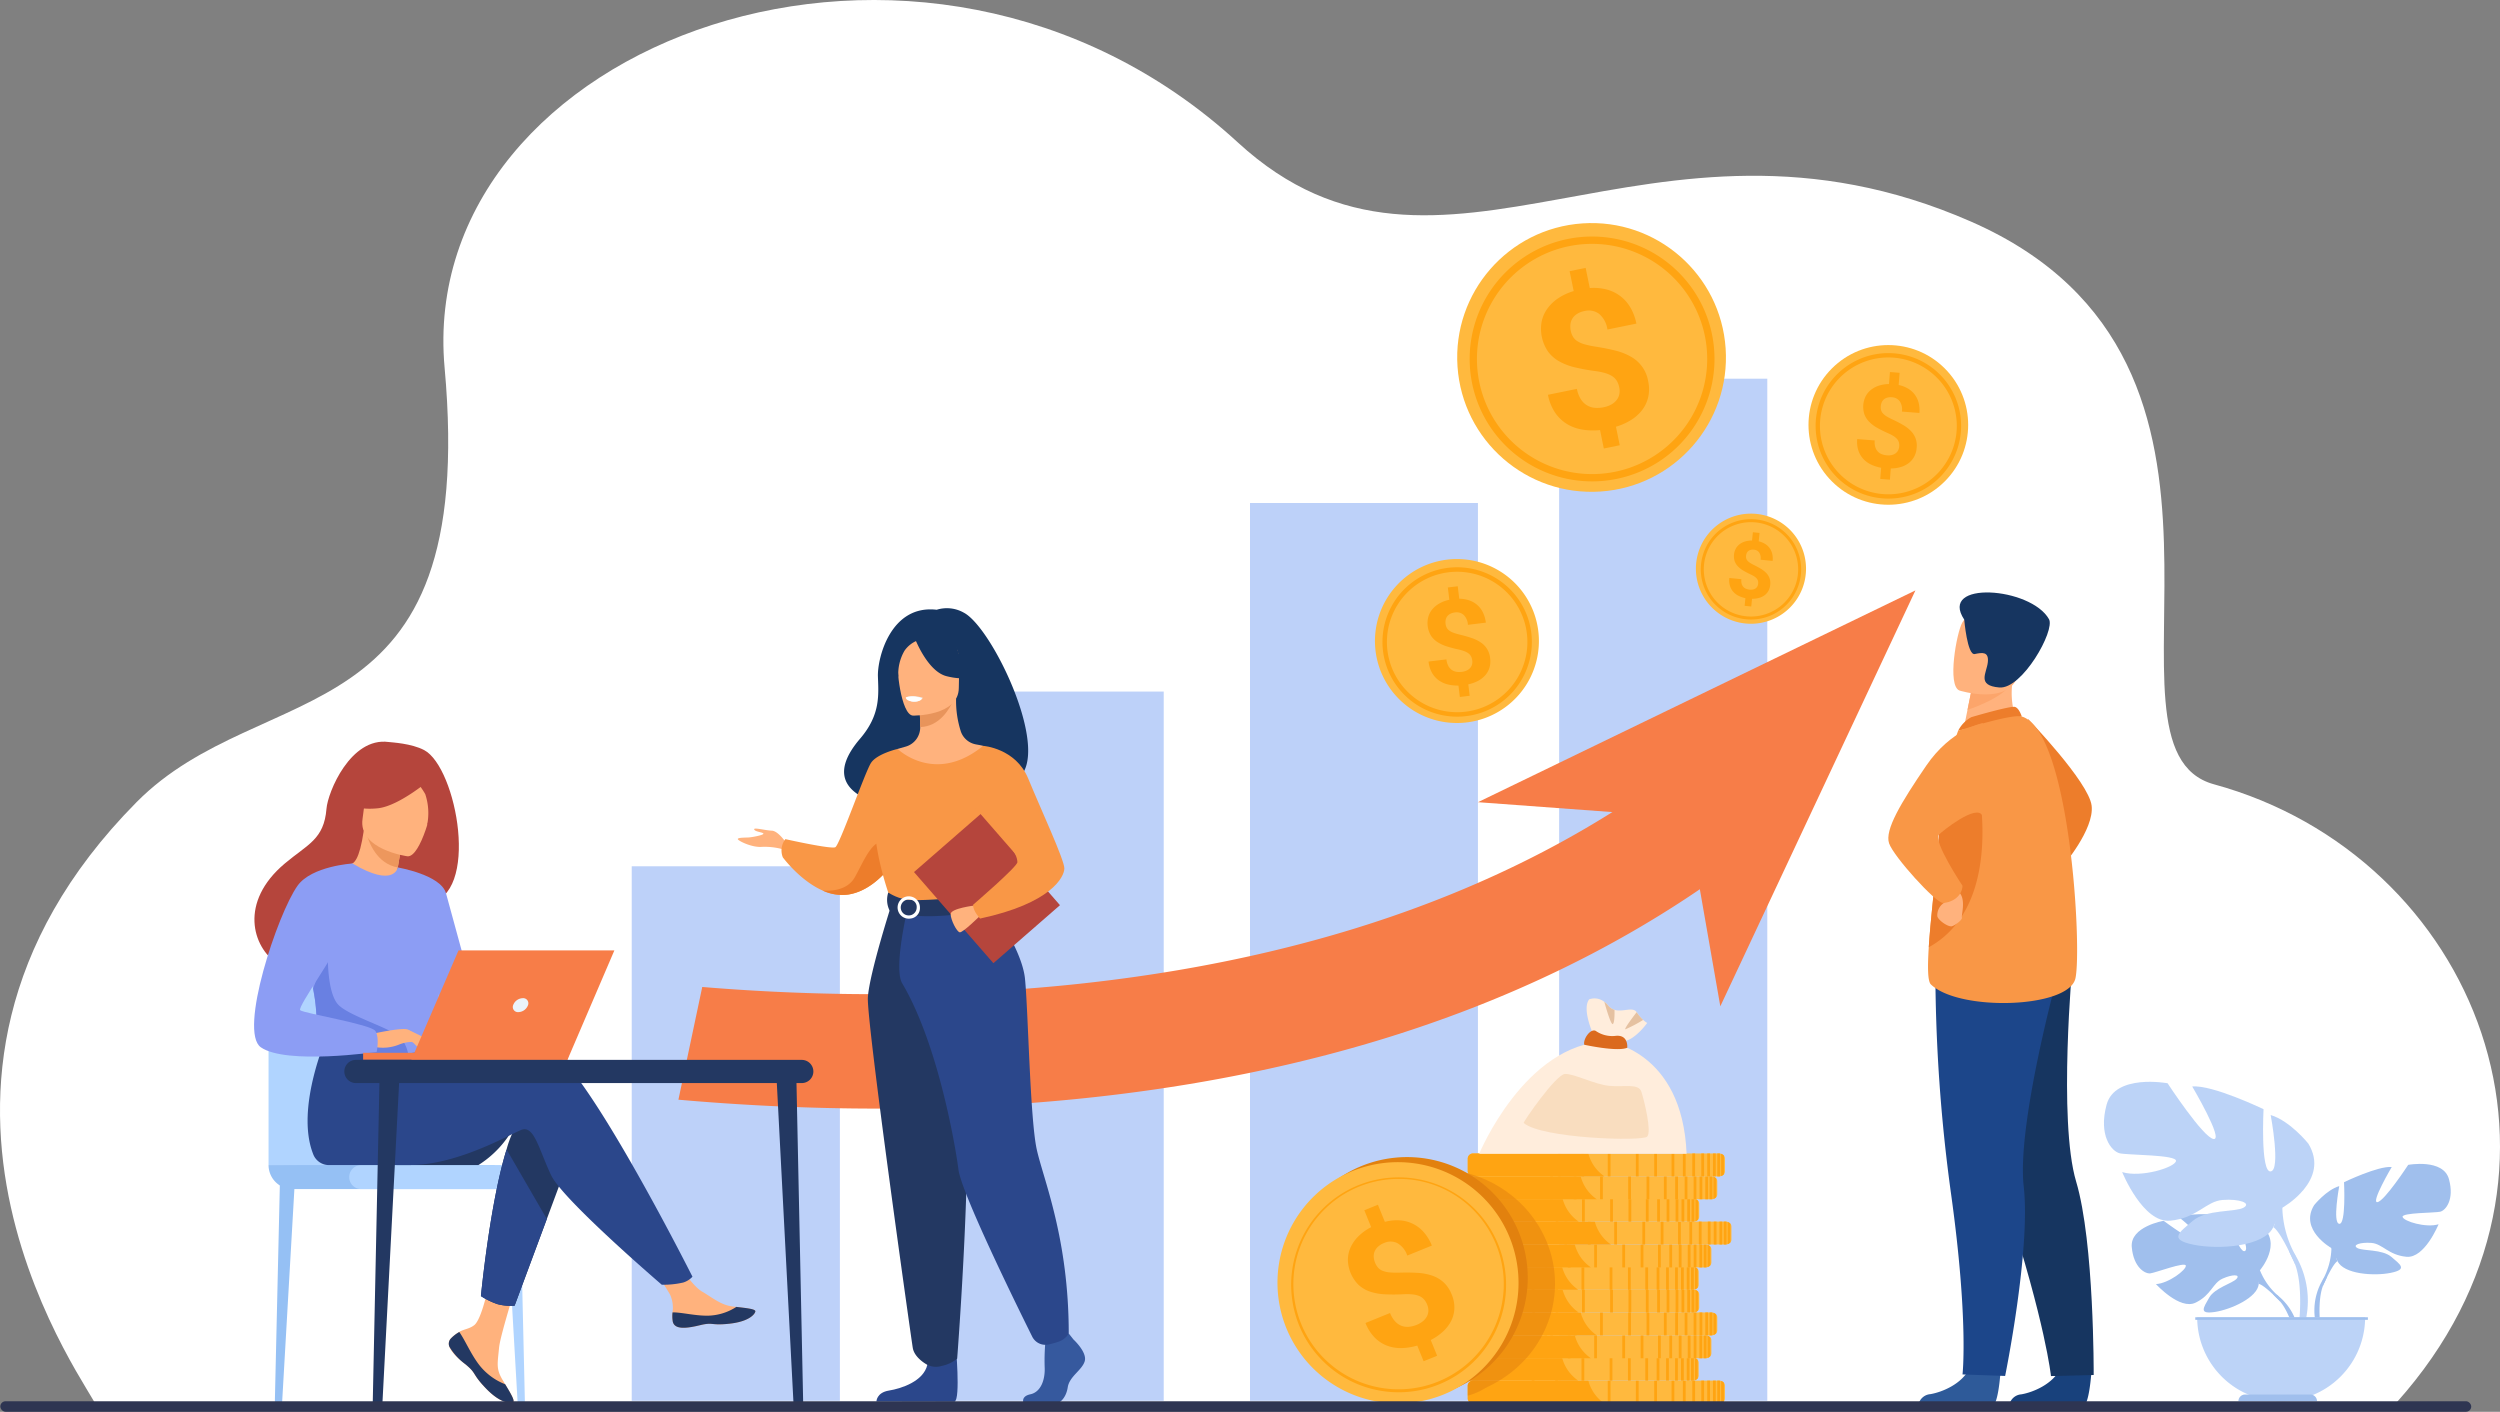 <svg xmlns="http://www.w3.org/2000/svg" width="570" height="321.884" viewBox="0 0 570 321.884">
  <rect x="0" y="0" width="570" height="321.884" fill="#808080" stroke="none"/>
  <g id="t5-i1" transform="translate(-128.881 -160.72)">
    <path id="Path_139833" data-name="Path 139833" d="M150.779,481.261c.135-2.342-55.008-72.679,9.207-137.619,28.988-29.315,78.023-13.431,70.266-99.068-6.7-73.94,108.974-117.387,180.863-51.371,46.445,42.652,93.465-14.247,167.149,18.037s25.163,120.032,55.4,128.3c59.56,16.287,89.141,87.961,41.656,140.926Z" fill="#fff"/>
    <rect id="Rectangle_32630" data-name="Rectangle 32630" width="47.46" height="121.875" transform="translate(272.915 358.231)" fill="#bdd1f9"/>
    <rect id="Rectangle_32631" data-name="Rectangle 32631" width="47.46" height="161.711" transform="translate(346.749 318.395)" fill="#bdd1f9"/>
    <rect id="Rectangle_32632" data-name="Rectangle 32632" width="51.968" height="204.703" transform="translate(413.881 275.403)" fill="#bdd1f9"/>
    <rect id="Rectangle_32633" data-name="Rectangle 32633" width="47.46" height="233.042" transform="translate(484.364 247.064)" fill="#bdd1f9"/>
    <g id="Group_96142" data-name="Group 96142" transform="translate(465.849 295.333)">
      <path id="Path_139835" data-name="Path 139835" d="M1639.182,812.348l99.749-48.288-44.486,94.825-7.522-43.022Z" transform="translate(-1639.182 -764.061)" fill="#f77d48"/>
    </g>
    <g id="Group_96145" data-name="Group 96145" transform="translate(442.366 288.181)">
      <path id="Path_139836" data-name="Path 139836" d="M1534.467,755.117a18.691,18.691,0,1,1,22.58,13.741A18.691,18.691,0,0,1,1534.467,755.117Z" transform="translate(-1533.932 -732.003)" fill="#ffb93e"/>
      <g id="Group_96143" data-name="Group 96143" transform="translate(1.711 1.874)">
        <path id="Path_139837" data-name="Path 139837" d="M1562.665,773.983a17.03,17.03,0,1,1,10.521-7.693A16.919,16.919,0,0,1,1562.665,773.983Zm-7.812-32.106a16.013,16.013,0,1,0,19.345,11.773A16.031,16.031,0,0,0,1554.853,741.878Z" transform="translate(-1541.603 -740.401)" fill="#ffa412"/>
      </g>
      <g id="Group_96144" data-name="Group 96144" transform="translate(11.982 6.21)">
        <path id="Path_139838" data-name="Path 139838" d="M1597.848,776.784a2.807,2.807,0,0,0-.273-.951,2.054,2.054,0,0,0-.6-.7,3.881,3.881,0,0,0-.987-.519,10.159,10.159,0,0,0-1.43-.4,26.865,26.865,0,0,1-2.635-.712,8.475,8.475,0,0,1-2.083-.992,4.983,4.983,0,0,1-1.447-1.475,5.628,5.628,0,0,1-.564-4.242,4.74,4.74,0,0,1,.935-1.737,5.914,5.914,0,0,1,1.623-1.321,7.887,7.887,0,0,1,2.228-.822l-.34-2.806,2.259-.274.345,2.845a7.077,7.077,0,0,1,2.28.375,5.343,5.343,0,0,1,3.12,2.755,7.112,7.112,0,0,1,.661,2.321l-4.079.494a3.463,3.463,0,0,0-.984-2.269,2.406,2.406,0,0,0-1.965-.553,3.057,3.057,0,0,0-1.072.31,2.072,2.072,0,0,0-.7.577,1.928,1.928,0,0,0-.349.781,2.838,2.838,0,0,0-.032.922,2.6,2.6,0,0,0,.247.861,1.927,1.927,0,0,0,.575.669,3.888,3.888,0,0,0,.994.518,13.254,13.254,0,0,0,1.493.438q1.431.345,2.619.747a8.587,8.587,0,0,1,2.077,1.005,4.816,4.816,0,0,1,2.159,3.631,5.147,5.147,0,0,1-.151,2.12,4.674,4.674,0,0,1-.944,1.724,5.71,5.71,0,0,1-1.641,1.29,8.514,8.514,0,0,1-2.244.8l.316,2.609-2.245.272-.314-2.6a9.533,9.533,0,0,1-2.328-.237,6.053,6.053,0,0,1-2.078-.9,5.419,5.419,0,0,1-1.582-1.7,6.586,6.586,0,0,1-.835-2.639l4.079-.494a4.05,4.05,0,0,0,.449,1.522,2.616,2.616,0,0,0,.819.912,2.546,2.546,0,0,0,1.059.4,4.353,4.353,0,0,0,1.154.013,3.647,3.647,0,0,0,1.144-.311,2.428,2.428,0,0,0,.782-.574,1.936,1.936,0,0,0,.422-.776A2.36,2.36,0,0,0,1597.848,776.784Z" transform="translate(-1587.637 -759.836)" fill="#ffa412"/>
      </g>
    </g>
    <g id="Group_96148" data-name="Group 96148" transform="translate(533.678 231.857)">
      <circle id="Ellipse_4267" data-name="Ellipse 4267" cx="18.203" cy="18.203" r="18.203" transform="translate(0 25.743) rotate(-45)" fill="#ffb93e"/>
      <g id="Group_96146" data-name="Group 96146" transform="translate(9.166 9.373)">
        <path id="Path_139839" data-name="Path 139839" d="M2001.514,554.724a16.585,16.585,0,1,1,11.527-5.315A16.476,16.476,0,0,1,2001.514,554.724Zm-1.264-32.155a15.6,15.6,0,1,0,16.2,14.97A15.612,15.612,0,0,0,2000.25,522.569Z" transform="translate(-1984.277 -521.567)" fill="#ffa412"/>
      </g>
      <g id="Group_96147" data-name="Group 96147" transform="translate(18.633 13.686)">
        <path id="Path_139840" data-name="Path 139840" d="M2036.3,557.89a2.724,2.724,0,0,0-.077-.961,2.006,2.006,0,0,0-.438-.783,3.781,3.781,0,0,0-.842-.686,10.017,10.017,0,0,0-1.289-.656,26.112,26.112,0,0,1-2.379-1.188,8.268,8.268,0,0,1-1.8-1.348,4.864,4.864,0,0,1-1.1-1.687,5.481,5.481,0,0,1,.28-4.159,4.611,4.611,0,0,1,1.228-1.477,5.753,5.753,0,0,1,1.8-.948,7.671,7.671,0,0,1,2.285-.355l.217-2.744,2.209.174-.219,2.782a6.9,6.9,0,0,1,2.1.8,5.2,5.2,0,0,1,2.447,3.232,6.923,6.923,0,0,1,.183,2.343l-3.99-.315a3.373,3.373,0,0,0-.5-2.356,2.342,2.342,0,0,0-1.769-.907,2.981,2.981,0,0,0-1.084.089,2.016,2.016,0,0,0-.776.416,1.881,1.881,0,0,0-.484.678,2.763,2.763,0,0,0-.208.874,2.542,2.542,0,0,0,.07.87,1.87,1.87,0,0,0,.42.749,3.778,3.778,0,0,0,.849.686,12.858,12.858,0,0,0,1.34.706q1.3.606,2.356,1.218a8.362,8.362,0,0,1,1.788,1.361,4.687,4.687,0,0,1,1.36,3.882,5.009,5.009,0,0,1-.553,1.995,4.554,4.554,0,0,1-1.234,1.464,5.544,5.544,0,0,1-1.815.915,8.281,8.281,0,0,1-2.3.335l-.2,2.552-2.195-.174.2-2.539a9.307,9.307,0,0,1-2.176-.675,5.884,5.884,0,0,1-1.81-1.259,5.265,5.265,0,0,1-1.181-1.932,6.411,6.411,0,0,1-.288-2.681l3.99.315a3.944,3.944,0,0,0,.135,1.539,2.556,2.556,0,0,0,.606,1.029,2.477,2.477,0,0,0,.933.59,4.255,4.255,0,0,0,1.1.235,3.552,3.552,0,0,0,1.152-.077,2.368,2.368,0,0,0,.858-.4,1.884,1.884,0,0,0,.552-.66A2.3,2.3,0,0,0,2036.3,557.89Z" transform="translate(-2026.709 -540.898)" fill="#ffa412"/>
      </g>
    </g>
    <g id="Group_96151" data-name="Group 96151" transform="translate(515.545 277.827)">
      <path id="Path_139841" data-name="Path 139841" d="M1861.924,698.374a12.555,12.555,0,1,1,12.775,12.332A12.556,12.556,0,0,1,1861.924,698.374Z" transform="translate(-1861.922 -685.596)" fill="#ffb93e"/>
      <g id="Group_96149" data-name="Group 96149" transform="translate(1.119 1.265)">
        <path id="Path_139842" data-name="Path 139842" d="M1878.577,714.142a11.44,11.44,0,1,1,8.028-3.493A11.363,11.363,0,0,1,1878.577,714.142Zm-.392-22.193a10.757,10.757,0,1,0,10.946,10.565A10.769,10.769,0,0,0,1878.185,691.949Z" transform="translate(-1866.936 -691.265)" fill="#ffa412"/>
      </g>
      <g id="Group_96150" data-name="Group 96150" transform="translate(7.593 4.247)">
        <path id="Path_139843" data-name="Path 139843" d="M1902.553,716.379a1.878,1.878,0,0,0-.039-.664,1.38,1.38,0,0,0-.29-.547,2.6,2.6,0,0,0-.57-.485,6.92,6.92,0,0,0-.879-.472,17.991,17.991,0,0,1-1.623-.854,5.679,5.679,0,0,1-1.219-.957,3.35,3.35,0,0,1-.731-1.179,3.78,3.78,0,0,1,.255-2.864,3.181,3.181,0,0,1,.869-1,3.971,3.971,0,0,1,1.259-.627,5.291,5.291,0,0,1,1.581-.211l.191-1.889,1.521.153-.193,1.916a4.752,4.752,0,0,1,1.439.582,3.587,3.587,0,0,1,1.639,2.265,4.772,4.772,0,0,1,.091,1.619l-2.746-.276a2.327,2.327,0,0,0-.311-1.632,1.616,1.616,0,0,0-1.206-.652,2.065,2.065,0,0,0-.749.045,1.388,1.388,0,0,0-.541.275,1.3,1.3,0,0,0-.344.461,1.9,1.9,0,0,0-.156.6,1.746,1.746,0,0,0,.035.6,1.292,1.292,0,0,0,.279.523,2.622,2.622,0,0,0,.575.486,8.846,8.846,0,0,0,.914.507q.886.437,1.606.875a5.775,5.775,0,0,1,1.213.965,3.235,3.235,0,0,1,.88,2.7,3.46,3.46,0,0,1-.411,1.367,3.144,3.144,0,0,1-.873.991,3.836,3.836,0,0,1-1.266.6,5.725,5.725,0,0,1-1.589.2l-.177,1.757-1.511-.152.176-1.748a6.393,6.393,0,0,1-1.491-.5,4.066,4.066,0,0,1-1.23-.9,3.638,3.638,0,0,1-.785-1.35,4.422,4.422,0,0,1-.159-1.853l2.746.276a2.735,2.735,0,0,0,.071,1.064,1.77,1.77,0,0,0,.4.718,1.711,1.711,0,0,0,.635.421,2.939,2.939,0,0,0,.755.179,2.445,2.445,0,0,0,.8-.036,1.631,1.631,0,0,0,.6-.261,1.3,1.3,0,0,0,.391-.446A1.583,1.583,0,0,0,1902.553,716.379Z" transform="translate(-1895.955 -704.63)" fill="#ffa412"/>
      </g>
    </g>
    <g id="Group_96154" data-name="Group 96154" transform="translate(459.115 209.575)">
      <circle id="Ellipse_4268" data-name="Ellipse 4268" cx="30.637" cy="30.637" r="30.637" transform="translate(0 4.155) rotate(-3.888)" fill="#ffb93e"/>
      <g id="Group_96152" data-name="Group 96152" transform="translate(4.83 5.06)">
        <path id="Path_139844" data-name="Path 139844" d="M1667.351,456.794a27.913,27.913,0,1,1,16.168-13.965A27.731,27.731,0,0,1,1667.351,456.794Zm-17.025-51.417a26.249,26.249,0,1,0,33.169,16.667A26.279,26.279,0,0,0,1650.325,405.377Z" transform="translate(-1630.648 -402.367)" fill="#ffa412"/>
      </g>
      <g id="Group_96153" data-name="Group 96153" transform="translate(21.098 12.222)">
        <path id="Path_139845" data-name="Path 139845" d="M1721.416,461.716a4.594,4.594,0,0,0-.572-1.518,3.369,3.369,0,0,0-1.073-1.062,6.359,6.359,0,0,0-1.681-.717,16.814,16.814,0,0,0-2.39-.461,43.923,43.923,0,0,1-4.4-.813,13.912,13.912,0,0,1-3.534-1.344,8.173,8.173,0,0,1-2.558-2.217,9.223,9.223,0,0,1-1.485-6.856,7.757,7.757,0,0,1,1.3-2.961,9.676,9.676,0,0,1,2.477-2.374,12.911,12.911,0,0,1,3.531-1.639l-.928-4.539,3.654-.747.941,4.6a11.587,11.587,0,0,1,3.775.311,8.758,8.758,0,0,1,5.463,4.087,11.658,11.658,0,0,1,1.387,3.705l-6.6,1.349a5.674,5.674,0,0,0-1.909-3.577,3.942,3.942,0,0,0-3.283-.644,5.011,5.011,0,0,0-1.711.649,3.392,3.392,0,0,0-1.062,1.034,3.169,3.169,0,0,0-.467,1.322,4.671,4.671,0,0,0,.071,1.51,4.276,4.276,0,0,0,.519,1.374,3.149,3.149,0,0,0,1.029,1.016,6.367,6.367,0,0,0,1.692.715,21.579,21.579,0,0,0,2.5.517q2.384.375,4.378.873a14.052,14.052,0,0,1,3.527,1.368,7.888,7.888,0,0,1,4.009,5.644,8.434,8.434,0,0,1,.034,3.484,7.665,7.665,0,0,1-1.313,2.942,9.366,9.366,0,0,1-2.51,2.326,13.962,13.962,0,0,1-3.56,1.612l.863,4.22-3.631.743-.859-4.2a15.644,15.644,0,0,1-3.834-.078,9.915,9.915,0,0,1-3.515-1.193,8.874,8.874,0,0,1-2.81-2.575,10.8,10.8,0,0,1-1.715-4.2l6.6-1.349a6.652,6.652,0,0,0,.936,2.427,4.3,4.3,0,0,0,1.46,1.381,4.174,4.174,0,0,0,1.783.52,7.156,7.156,0,0,0,1.888-.132,5.969,5.969,0,0,0,1.828-.661,3.982,3.982,0,0,0,1.2-1.042,3.167,3.167,0,0,0,.586-1.324A3.862,3.862,0,0,0,1721.416,461.716Z" transform="translate(-1703.561 -434.467)" fill="#ffa412"/>
      </g>
    </g>
    <g id="Group_96157" data-name="Group 96157" transform="translate(559.421 295.799)">
      <path id="Path_139854" data-name="Path 139854" d="M2201.231,895.353s13.867,14.378,14.523,19.789S2209.111,929,2209.111,929Z" transform="translate(-2169.403 -866.526)" fill="#ed7d2b"/>
      <path id="Path_139855" data-name="Path 139855" d="M2107.846,1554.635s-.49,7.626-1.965,7.733c-.2.014-7.485,0-7.485,0l-9.3-.074a3.019,3.019,0,0,1,2.786-2.71c2.72-.468,7.277-2.369,8.932-5.96C2102.552,1549.845,2107.846,1554.635,2107.846,1554.635Z" transform="translate(-2082.283 -1376.799)" fill="#2e5a99"/>
      <path id="Path_139856" data-name="Path 139856" d="M2200.727,1554.837s-.489,7.626-1.965,7.733c-.2.014-7.485,0-7.485,0l-9.3-.074a3.019,3.019,0,0,1,2.786-2.709c2.72-.468,7.277-2.37,8.932-5.96C2195.433,1550.046,2200.727,1554.837,2200.727,1554.837Z" transform="translate(-2154.441 -1376.956)" fill="#18417c"/>
      <path id="Path_139857" data-name="Path 139857" d="M2127.763,1155.293s2.4,15.568,11.417,43.214,10.228,39.612,10.228,39.612l9.738-.252s.149-30.193-4-44.094-.795-50.086-.795-50.086Z" transform="translate(-2112.326 -1059.454)" fill="#163560"/>
      <path id="Path_139858" data-name="Path 139858" d="M2106.591,1147.2a377.686,377.686,0,0,0,3.6,52.256c4,28.8,2.593,41.024,2.593,41.024l9.718.344s5.87-28.793,4.236-43.209,8.061-49.439,8.061-49.439Z" transform="translate(-2095.87 -1062.186)" fill="#1c468a"/>
      <path id="Path_139859" data-name="Path 139859" d="M2147.383,861.027l-5.185,3.384-7.48-1.411c.1-.6.6-3.107,1.059-5.373.027-.134.055-.268.081-.4.389-1.929.726-3.586.726-3.586l7-3.069,2.608-1.144c-.007.04-.207,2.141-.234,2.447A17.817,17.817,0,0,0,2147.383,861.027Z" transform="translate(-2117.729 -830.849)" fill="#ffb27d"/>
      <path id="Path_139860" data-name="Path 139860" d="M2132.9,885.39c.145-.061,9.017-2.658,9.979-2.338s1.529,2.185,1.529,2.185l-14.509,3.247A7.2,7.2,0,0,1,2132.9,885.39Z" transform="translate(-2113.982 -856.949)" fill="#ed7d2b"/>
      <path id="Path_139861" data-name="Path 139861" d="M2132.749,952.361c-1.518,6.853-26.531,7.611-32.965,1.374-.732-.711-.761-4.011-.475-8.461.56-8.693,2.326-21.767,2.408-28.448a52.858,52.858,0,0,1,1.087-9.521,77.3,77.3,0,0,1,3.2-11.392s12.225-3.923,14.509-3.246C2131.517,895.927,2134.266,945.509,2132.749,952.361Z" transform="translate(-2090.09 -864.378)" fill="#f99746"/>
      <path id="Path_139862" data-name="Path 139862" d="M2099.9,992.059c.56-8.693,2.325-21.767,2.408-28.448a52.858,52.858,0,0,1,1.087-9.521l7.352-1.281S2117.865,982.172,2099.9,992.059Z" transform="translate(-2090.677 -911.163)" fill="#ed7d2b"/>
      <path id="Path_139863" data-name="Path 139863" d="M2110.529,1070.488a1.73,1.73,0,0,1-.555,2,3.352,3.352,0,0,0-1.5,3.055c.239.952,2.543,2.51,3.343,2.261s2.432-1.5,2.257-2,1.1-4.4-.842-5.911S2110.529,1070.488,2110.529,1070.488Z" transform="translate(-2097.303 -1001.701)" fill="#ffb27d"/>
      <path id="Path_139864" data-name="Path 139864" d="M2080.1,899.661s-7.17,1.326-12.9,9.729-9.5,14.652-8.454,17.688,10.612,13.576,12.265,13.58,4.324-1.193,4.48-3.9c0,0-6.729-10.133-5.4-11.646.57-.646,8.78-7.283,9.944-4.274C2081.967,925.817,2080.1,899.661,2080.1,899.661Z" transform="translate(-2058.575 -869.873)" fill="#f99746"/>
      <path id="Path_139865" data-name="Path 139865" d="M2149.117,855.953c-1.541,2.6-7.265,4.832-9.652,5.654.027-.134.055-.268.081-.4.389-1.929.726-3.586.726-3.586l7-3.069C2148.813,854.536,2149.752,854.884,2149.117,855.953Z" transform="translate(-2121.417 -834.829)" fill="#fca56b"/>
      <path id="Path_139866" data-name="Path 139866" d="M2126.409,801.9s11.251,3.536,13.346-3.5,4.957-11.325-2.138-13.881-9.3-.286-10.567,1.893S2123.536,800.8,2126.409,801.9Z" transform="translate(-2110.188 -779.539)" fill="#ffb27d"/>
      <path id="Path_139867" data-name="Path 139867" d="M2132.473,772.343s.7,8.2,2.4,7.847,3.235-.613,2.981,1.858-2.611,5.319,2.613,5.768,12.764-13.01,11.335-15.564C2147.673,764.881,2126.507,763.35,2132.473,772.343Z" transform="translate(-2115.168 -766.149)" fill="#163560"/>
    </g>
    <g id="Group_96186" data-name="Group 96186" transform="translate(420.073 388.357)">
      <g id="Group_96182" data-name="Group 96182" transform="translate(37.471)">
        <g id="Group_96180" data-name="Group 96180" transform="translate(0 35.36)">
          <g id="Group_96159" data-name="Group 96159" transform="translate(5.98 51.783)">
            <path id="Path_139868" data-name="Path 139868" d="M1687.409,1572.712v2.95a1,1,0,0,1-.233.634,1.346,1.346,0,0,1-.634.425,1.3,1.3,0,0,1-.248.06,1.548,1.548,0,0,1-.24.017h-55.938a1.31,1.31,0,0,1-1.34-.966c0-.037-.01-.073-.012-.112,0-.019,0-.038,0-.058v-2.95c0-.019,0-.038,0-.057,0-.038.007-.075.012-.112a1.31,1.31,0,0,1,1.34-.966h55.938a1.533,1.533,0,0,1,.24.017,1.472,1.472,0,0,1,.248.059,1.349,1.349,0,0,1,.634.425A1.006,1.006,0,0,1,1687.409,1572.712Z" transform="translate(-1628.762 -1571.576)" fill="#ffb93e"/>
            <path id="Path_139869" data-name="Path 139869" d="M1659.94,1576.8h-29.969a1.2,1.2,0,0,1-1.163-.841.979.979,0,0,1-.033-.125c0-.037-.01-.073-.012-.112,0-.019,0-.038,0-.058v-2.95c0-.019,0-.038,0-.057,0-.038.007-.075.012-.112a.966.966,0,0,1,.033-.125,1.2,1.2,0,0,1,1.163-.841h26.289A9.148,9.148,0,0,0,1659.94,1576.8Z" transform="translate(-1628.762 -1571.576)" fill="#ffa412"/>
            <g id="Group_96158" data-name="Group 96158" transform="translate(20.554)">
              <rect id="Rectangle_32634" data-name="Rectangle 32634" width="0.636" height="5.222" transform="translate(30.65 0)" fill="#ffa412"/>
              <rect id="Rectangle_32635" data-name="Rectangle 32635" width="0.636" height="5.222" transform="translate(28.498 0)" fill="#ffa412"/>
              <rect id="Rectangle_32636" data-name="Rectangle 32636" width="0.636" height="5.222" transform="translate(25.917 0)" fill="#ffa412"/>
              <rect id="Rectangle_32637" data-name="Rectangle 32637" width="0.636" height="5.222" transform="translate(21.962 0)" fill="#ffa412"/>
              <rect id="Rectangle_32638" data-name="Rectangle 32638" width="0.636" height="5.222" transform="translate(17.778 0)" fill="#ffa412"/>
              <rect id="Rectangle_32639" data-name="Rectangle 32639" width="0.636" height="5.222" transform="translate(11.366 0)" fill="#ffa412"/>
              <rect id="Rectangle_32640" data-name="Rectangle 32640" width="0.636" height="5.222" transform="translate(5.361 0)" fill="#ffa412"/>
              <rect id="Rectangle_32641" data-name="Rectangle 32641" width="0.636" height="5.222" transform="translate(0 0)" fill="#ffa412"/>
              <rect id="Rectangle_32642" data-name="Rectangle 32642" width="0.636" height="5.222" transform="translate(32.699 0)" fill="#ffa412"/>
              <rect id="Rectangle_32643" data-name="Rectangle 32643" width="0.636" height="5.222" transform="translate(34.052 0)" fill="#ffa412"/>
              <rect id="Rectangle_32644" data-name="Rectangle 32644" width="0.636" height="5.222" transform="translate(35.359 0)" fill="#ffa412"/>
              <path id="Path_139870" data-name="Path 139870" d="M1884.407,1571.592v5.186a1.585,1.585,0,0,1-.239.018h-.4v-5.222h.4A1.6,1.6,0,0,1,1884.407,1571.592Z" transform="translate(-1847.429 -1571.574)" fill="#ffa412"/>
              <path id="Path_139871" data-name="Path 139871" d="M1888.365,1572.343v4.218a1.346,1.346,0,0,1-.635.425v-5.069A1.347,1.347,0,0,1,1888.365,1572.343Z" transform="translate(-1850.504 -1571.841)" fill="#ffa412"/>
            </g>
          </g>
          <g id="Group_96161" data-name="Group 96161" transform="translate(0 46.56)">
            <path id="Path_139872" data-name="Path 139872" d="M1660.6,1549.3v2.948a1.015,1.015,0,0,1-.231.636,1.326,1.326,0,0,1-.128.135,1.459,1.459,0,0,1-.756.348,1.527,1.527,0,0,1-.238.019h-55.94a1.31,1.31,0,0,1-1.339-.968c-.005-.037-.01-.073-.012-.11,0-.019,0-.039,0-.059V1549.3c0-.019,0-.04,0-.059,0-.037.007-.073.012-.11a1.31,1.31,0,0,1,1.339-.968h55.94c.035,0,.072,0,.107.005a.249.249,0,0,1,.038,0,.005.005,0,0,1,.007,0,.256.256,0,0,1,.051.005l.035.005a1.482,1.482,0,0,1,.248.058c.047.016.093.033.136.052h0l.088.042.049.028a.358.358,0,0,1,.046.028,1.034,1.034,0,0,1,.164.121c.018.014.031.029.047.044s.019.017.028.026a.1.1,0,0,1,.014.016l.012.012a.535.535,0,0,1,.051.058A1.01,1.01,0,0,1,1660.6,1549.3Z" transform="translate(-1601.959 -1548.165)" fill="#ffb93e"/>
            <path id="Path_139873" data-name="Path 139873" d="M1633.135,1553.388h-29.969a1.2,1.2,0,0,1-1.161-.844.93.93,0,0,1-.032-.125c-.005-.037-.01-.073-.012-.11,0-.019,0-.039,0-.059V1549.3c0-.019,0-.04,0-.059,0-.037.007-.073.012-.11a.932.932,0,0,1,.032-.125,1.2,1.2,0,0,1,1.161-.843h26.289c.01.044.023.086.037.129A9.135,9.135,0,0,0,1633.135,1553.388Z" transform="translate(-1601.959 -1548.165)" fill="#ffa412"/>
            <g id="Group_96160" data-name="Group 96160" transform="translate(20.553 0)">
              <rect id="Rectangle_32645" data-name="Rectangle 32645" width="0.636" height="5.222" transform="translate(30.65 0)" fill="#ffa412"/>
              <rect id="Rectangle_32646" data-name="Rectangle 32646" width="0.636" height="5.222" transform="translate(28.498 0)" fill="#ffa412"/>
              <rect id="Rectangle_32647" data-name="Rectangle 32647" width="0.636" height="5.222" transform="translate(25.918 0)" fill="#ffa412"/>
              <rect id="Rectangle_32648" data-name="Rectangle 32648" width="0.636" height="5.222" transform="translate(21.962 0)" fill="#ffa412"/>
              <rect id="Rectangle_32649" data-name="Rectangle 32649" width="0.636" height="5.222" transform="translate(17.779 0)" fill="#ffa412"/>
              <rect id="Rectangle_32650" data-name="Rectangle 32650" width="0.636" height="5.222" transform="translate(11.366 0)" fill="#ffa412"/>
              <rect id="Rectangle_32651" data-name="Rectangle 32651" width="0.636" height="5.222" transform="translate(5.362 0)" fill="#ffa412"/>
              <rect id="Rectangle_32652" data-name="Rectangle 32652" width="0.636" height="5.222" transform="translate(0 0)" fill="#ffa412"/>
              <rect id="Rectangle_32653" data-name="Rectangle 32653" width="0.636" height="5.222" transform="translate(32.699 0)" fill="#ffa412"/>
              <rect id="Rectangle_32654" data-name="Rectangle 32654" width="0.636" height="5.222" transform="translate(34.052 0)" fill="#ffa412"/>
              <rect id="Rectangle_32655" data-name="Rectangle 32655" width="0.636" height="5.222" transform="translate(35.359 0)" fill="#ffa412"/>
              <path id="Path_139874" data-name="Path 139874" d="M1857.6,1548.185v5.186a1.6,1.6,0,0,1-.239.018h-.4v-5.222h.4A1.556,1.556,0,0,1,1857.6,1548.185Z" transform="translate(-1820.621 -1548.167)" fill="#ffa412"/>
              <path id="Path_139875" data-name="Path 139875" d="M1861.559,1548.937v4.218a1.345,1.345,0,0,1-.635.425v-5.069A1.349,1.349,0,0,1,1861.559,1548.937Z" transform="translate(-1823.698 -1548.434)" fill="#ffa412"/>
            </g>
          </g>
          <g id="Group_96163" data-name="Group 96163" transform="translate(2.89 41.467)">
            <path id="Path_139876" data-name="Path 139876" d="M1673.559,1526.478v2.95a1,1,0,0,1-.232.634,1.337,1.337,0,0,1-.635.424,1.576,1.576,0,0,1-.248.06,1.747,1.747,0,0,1-.238.017h-55.94a1.557,1.557,0,0,1-.624-.129,1.182,1.182,0,0,1-.713-.825c-.005-.025-.007-.049-.011-.073s0-.033,0-.051,0-.038,0-.057v-2.95c0-.019,0-.039,0-.058a.758.758,0,0,1,.012-.11,1.308,1.308,0,0,1,1.339-.968h55.94a1.51,1.51,0,0,1,.238.017,1.426,1.426,0,0,1,.248.057,1.358,1.358,0,0,1,.635.427A1,1,0,0,1,1673.559,1526.478Z" transform="translate(-1614.914 -1525.341)" fill="#ffb93e"/>
            <path id="Path_139877" data-name="Path 139877" d="M1646.091,1530.563h-29.969a1.251,1.251,0,0,1-.556-.129,1.147,1.147,0,0,1-.636-.825c-.005-.025-.007-.049-.011-.073s0-.033,0-.051,0-.038,0-.057v-2.95c0-.019,0-.039,0-.058a.758.758,0,0,1,.012-.11,1.012,1.012,0,0,1,.031-.122,1.2,1.2,0,0,1,1.162-.846h26.289a9.167,9.167,0,0,0,3.5,5.092C1645.966,1530.478,1646.028,1530.522,1646.091,1530.563Z" transform="translate(-1614.914 -1525.341)" fill="#ffa412"/>
            <g id="Group_96162" data-name="Group 96162" transform="translate(20.553)">
              <rect id="Rectangle_32656" data-name="Rectangle 32656" width="0.636" height="5.222" transform="translate(30.65 0)" fill="#ffa412"/>
              <rect id="Rectangle_32657" data-name="Rectangle 32657" width="0.636" height="5.222" transform="translate(28.498 0)" fill="#ffa412"/>
              <rect id="Rectangle_32658" data-name="Rectangle 32658" width="0.636" height="5.222" transform="translate(25.917 0)" fill="#ffa412"/>
              <rect id="Rectangle_32659" data-name="Rectangle 32659" width="0.636" height="5.222" transform="translate(21.962 0)" fill="#ffa412"/>
              <rect id="Rectangle_32660" data-name="Rectangle 32660" width="0.636" height="5.222" transform="translate(17.779 0)" fill="#ffa412"/>
              <rect id="Rectangle_32661" data-name="Rectangle 32661" width="0.636" height="5.222" transform="translate(11.366 0)" fill="#ffa412"/>
              <rect id="Rectangle_32662" data-name="Rectangle 32662" width="0.636" height="5.222" transform="translate(5.361 0)" fill="#ffa412"/>
              <rect id="Rectangle_32663" data-name="Rectangle 32663" width="0.636" height="5.222" transform="translate(0 0)" fill="#ffa412"/>
              <rect id="Rectangle_32664" data-name="Rectangle 32664" width="0.636" height="5.222" transform="translate(32.699 0)" fill="#ffa412"/>
              <rect id="Rectangle_32665" data-name="Rectangle 32665" width="0.636" height="5.222" transform="translate(34.052 0)" fill="#ffa412"/>
              <rect id="Rectangle_32666" data-name="Rectangle 32666" width="0.636" height="5.222" transform="translate(35.359 0)" fill="#ffa412"/>
              <path id="Path_139878" data-name="Path 139878" d="M1870.554,1525.357v5.186a1.568,1.568,0,0,1-.239.018h-.4v-5.222h.4A1.538,1.538,0,0,1,1870.554,1525.357Z" transform="translate(-1833.576 -1525.339)" fill="#ffa412"/>
              <path id="Path_139879" data-name="Path 139879" d="M1874.513,1526.107v4.218a1.346,1.346,0,0,1-.635.425v-5.069A1.348,1.348,0,0,1,1874.513,1526.107Z" transform="translate(-1836.652 -1525.605)" fill="#ffa412"/>
            </g>
          </g>
          <g id="Group_96165" data-name="Group 96165" transform="translate(4.231 36.245)">
            <path id="Path_139880" data-name="Path 139880" d="M1679.567,1503.069v2.948a1,1,0,0,1-.233.634c-.019.024-.04.047-.061.07a1.3,1.3,0,0,1-.386.281,1.569,1.569,0,0,1-.187.075,1.459,1.459,0,0,1-.248.058c-.038.005-.077.01-.117.014s-.082.005-.122.005h-55.938a1.311,1.311,0,0,1-1.34-.968,1.064,1.064,0,0,1-.012-.11v-3.067a1.248,1.248,0,0,1,1.192-1.07c.052-.005.106-.008.161-.008h55.938c.04,0,.082,0,.122.005a1.16,1.16,0,0,1,.117.014,1.494,1.494,0,0,1,.248.057,1.35,1.35,0,0,1,.634.425A1,1,0,0,1,1679.567,1503.069Z" transform="translate(-1620.922 -1501.932)" fill="#ffb93e"/>
            <path id="Path_139881" data-name="Path 139881" d="M1652.1,1507.155h-29.969a1.2,1.2,0,0,1-1.163-.843,1,1,0,0,1-.033-.125,1.064,1.064,0,0,1-.012-.11v-3.067a1.175,1.175,0,0,1,1.064-1.07,1.356,1.356,0,0,1,.144-.008h26.289s0,.005,0,.008A9.161,9.161,0,0,0,1652.1,1507.155Z" transform="translate(-1620.922 -1501.932)" fill="#ffa412"/>
            <g id="Group_96164" data-name="Group 96164" transform="translate(20.552)">
              <rect id="Rectangle_32667" data-name="Rectangle 32667" width="0.636" height="5.222" transform="translate(30.651 0)" fill="#ffa412"/>
              <rect id="Rectangle_32668" data-name="Rectangle 32668" width="0.636" height="5.222" transform="translate(28.499 0)" fill="#ffa412"/>
              <rect id="Rectangle_32669" data-name="Rectangle 32669" width="0.636" height="5.222" transform="translate(25.918 0)" fill="#ffa412"/>
              <rect id="Rectangle_32670" data-name="Rectangle 32670" width="0.636" height="5.222" transform="translate(21.962 0)" fill="#ffa412"/>
              <rect id="Rectangle_32671" data-name="Rectangle 32671" width="0.636" height="5.222" transform="translate(17.779 0)" fill="#ffa412"/>
              <rect id="Rectangle_32672" data-name="Rectangle 32672" width="0.636" height="5.222" transform="translate(11.366 0)" fill="#ffa412"/>
              <rect id="Rectangle_32673" data-name="Rectangle 32673" width="0.636" height="5.222" transform="translate(5.361 0)" fill="#ffa412"/>
              <rect id="Rectangle_32674" data-name="Rectangle 32674" width="0.636" height="5.222" transform="translate(0 0)" fill="#ffa412"/>
              <rect id="Rectangle_32675" data-name="Rectangle 32675" width="0.636" height="5.222" transform="translate(32.699 0)" fill="#ffa412"/>
              <rect id="Rectangle_32676" data-name="Rectangle 32676" width="0.636" height="5.222" transform="translate(34.052 0)" fill="#ffa412"/>
              <rect id="Rectangle_32677" data-name="Rectangle 32677" width="0.636" height="5.222" transform="translate(35.359 0)" fill="#ffa412"/>
              <path id="Path_139882" data-name="Path 139882" d="M1876.56,1501.95v5.186a1.542,1.542,0,0,1-.238.018h-.4v-5.222h.4A1.512,1.512,0,0,1,1876.56,1501.95Z" transform="translate(-1839.582 -1501.932)" fill="#ffa412"/>
              <path id="Path_139883" data-name="Path 139883" d="M1880.52,1502.7v4.218a1.347,1.347,0,0,1-.635.425v-5.069A1.346,1.346,0,0,1,1880.52,1502.7Z" transform="translate(-1842.659 -1502.198)" fill="#ffa412"/>
            </g>
          </g>
          <g id="Group_96167" data-name="Group 96167" transform="translate(0.117 31.03)">
            <path id="Path_139884" data-name="Path 139884" d="M1661.129,1479.7v2.948a1,1,0,0,1-.231.635,1.339,1.339,0,0,1-.636.426,1.4,1.4,0,0,1-.247.058.589.589,0,0,1-.078.011h-.01a.346.346,0,0,1-.042,0l-.036,0h-56.01a1.279,1.279,0,0,1-1.353-1.078.6.6,0,0,1,0-.06V1479.7c0-.019,0-.04,0-.059s0-.032,0-.047a1.225,1.225,0,0,1,1.015-.995.314.314,0,0,1,.04-.009,1.609,1.609,0,0,1,.294-.028h55.938c.042,0,.08,0,.121.005l.05.005h.005c.021,0,.042.005.063.009a1.438,1.438,0,0,1,.247.058,1.338,1.338,0,0,1,.636.426A1,1,0,0,1,1661.129,1479.7Z" transform="translate(-1602.483 -1478.56)" fill="#ffb93e"/>
            <path id="Path_139885" data-name="Path 139885" d="M1633.66,1483.783h-29.968a1.183,1.183,0,0,1-1.208-1.078.6.6,0,0,1,0-.06V1479.7c0-.019,0-.04,0-.059s0-.032,0-.047a1.166,1.166,0,0,1,.939-1,.241.241,0,0,1,.05-.01,1.24,1.24,0,0,1,.215-.019h26.287c0,.014.007.025.01.038a9.153,9.153,0,0,0,3.657,5.176Z" transform="translate(-1602.483 -1478.56)" fill="#ffa412"/>
            <g id="Group_96166" data-name="Group 96166" transform="translate(20.553 0.001)">
              <rect id="Rectangle_32678" data-name="Rectangle 32678" width="0.636" height="5.222" transform="translate(30.65 0)" fill="#ffa412"/>
              <rect id="Rectangle_32679" data-name="Rectangle 32679" width="0.636" height="5.222" transform="translate(28.498 0)" fill="#ffa412"/>
              <rect id="Rectangle_32680" data-name="Rectangle 32680" width="0.636" height="5.222" transform="translate(25.917 0)" fill="#ffa412"/>
              <rect id="Rectangle_32681" data-name="Rectangle 32681" width="0.636" height="5.222" transform="translate(21.962 0)" fill="#ffa412"/>
              <rect id="Rectangle_32682" data-name="Rectangle 32682" width="0.636" height="5.222" transform="translate(17.779 0)" fill="#ffa412"/>
              <rect id="Rectangle_32683" data-name="Rectangle 32683" width="0.636" height="5.222" transform="translate(11.366 0)" fill="#ffa412"/>
              <rect id="Rectangle_32684" data-name="Rectangle 32684" width="0.636" height="5.222" transform="translate(5.361 0)" fill="#ffa412"/>
              <rect id="Rectangle_32685" data-name="Rectangle 32685" width="0.636" height="5.222" transform="translate(0 0)" fill="#ffa412"/>
              <rect id="Rectangle_32686" data-name="Rectangle 32686" width="0.636" height="5.222" transform="translate(32.699 0)" fill="#ffa412"/>
              <rect id="Rectangle_32687" data-name="Rectangle 32687" width="0.636" height="5.222" transform="translate(34.052 0)" fill="#ffa412"/>
              <rect id="Rectangle_32688" data-name="Rectangle 32688" width="0.636" height="5.222" transform="translate(35.359 0)" fill="#ffa412"/>
              <path id="Path_139886" data-name="Path 139886" d="M1858.127,1478.581v5.186a1.6,1.6,0,0,1-.239.018h-.4v-5.222h.4A1.551,1.551,0,0,1,1858.127,1478.581Z" transform="translate(-1821.149 -1478.563)" fill="#ffa412"/>
              <path id="Path_139887" data-name="Path 139887" d="M1862.086,1479.33v4.219a1.349,1.349,0,0,1-.635.425v-5.069A1.352,1.352,0,0,1,1862.086,1479.33Z" transform="translate(-1824.225 -1478.829)" fill="#ffa412"/>
            </g>
          </g>
          <g id="Group_96169" data-name="Group 96169" transform="translate(0 25.845)">
            <path id="Path_139888" data-name="Path 139888" d="M1660.6,1456.459v2.948a1.011,1.011,0,0,1-.231.634,1.5,1.5,0,0,1-.128.136,1.4,1.4,0,0,1-.508.29,1.471,1.471,0,0,1-.192.049h-.005c-.017,0-.033.007-.05.009a1.557,1.557,0,0,1-.238.019h-55.94a1.425,1.425,0,0,1-.175-.01c-.023,0-.045-.005-.066-.009a1.258,1.258,0,0,1-1.1-.961.918.918,0,0,1-.01-.1c0-.021,0-.04,0-.059v-2.948c0-.021,0-.04,0-.059,0-.037.007-.073.012-.11a1.31,1.31,0,0,1,1.339-.968h55.94c.035,0,.072,0,.107,0l.014,0a.18.18,0,0,0,.031,0,.5.5,0,0,1,.051.007.127.127,0,0,1,.035.005,1.435,1.435,0,0,1,.248.058c.047.016.093.033.136.052h0a1.373,1.373,0,0,1,.447.315c.017.019.035.039.051.058A1.015,1.015,0,0,1,1660.6,1456.459Z" transform="translate(-1601.959 -1455.321)" fill="#ffb93e"/>
            <path id="Path_139889" data-name="Path 139889" d="M1633.135,1460.544h-29.969l-.07,0-.077-.007a1.182,1.182,0,0,1-1.049-.971.918.918,0,0,1-.01-.1c0-.021,0-.04,0-.059v-2.948c0-.021,0-.04,0-.059,0-.037.007-.073.012-.11a.925.925,0,0,1,.032-.125,1.2,1.2,0,0,1,1.161-.844h26.289c.01.044.023.086.037.129a9.137,9.137,0,0,0,3.589,5.056C1633.1,1460.52,1633.118,1460.53,1633.135,1460.544Z" transform="translate(-1601.959 -1455.321)" fill="#ffa412"/>
            <g id="Group_96168" data-name="Group 96168" transform="translate(20.553 0)">
              <rect id="Rectangle_32689" data-name="Rectangle 32689" width="0.636" height="5.222" transform="translate(30.65 0)" fill="#ffa412"/>
              <rect id="Rectangle_32690" data-name="Rectangle 32690" width="0.636" height="5.222" transform="translate(28.498 0)" fill="#ffa412"/>
              <rect id="Rectangle_32691" data-name="Rectangle 32691" width="0.636" height="5.222" transform="translate(25.918 0)" fill="#ffa412"/>
              <rect id="Rectangle_32692" data-name="Rectangle 32692" width="0.636" height="5.222" transform="translate(21.962 0)" fill="#ffa412"/>
              <rect id="Rectangle_32693" data-name="Rectangle 32693" width="0.636" height="5.222" transform="translate(17.779 0)" fill="#ffa412"/>
              <rect id="Rectangle_32694" data-name="Rectangle 32694" width="0.636" height="5.222" transform="translate(11.366 0)" fill="#ffa412"/>
              <rect id="Rectangle_32695" data-name="Rectangle 32695" width="0.636" height="5.222" transform="translate(5.362 0)" fill="#ffa412"/>
              <rect id="Rectangle_32696" data-name="Rectangle 32696" width="0.636" height="5.222" transform="translate(0 0)" fill="#ffa412"/>
              <rect id="Rectangle_32697" data-name="Rectangle 32697" width="0.636" height="5.222" transform="translate(32.699 0)" fill="#ffa412"/>
              <rect id="Rectangle_32698" data-name="Rectangle 32698" width="0.636" height="5.222" transform="translate(34.052 0)" fill="#ffa412"/>
              <rect id="Rectangle_32699" data-name="Rectangle 32699" width="0.636" height="5.222" transform="translate(35.359 0)" fill="#ffa412"/>
              <path id="Path_139890" data-name="Path 139890" d="M1857.6,1455.341v5.186a1.571,1.571,0,0,1-.239.018h-.4v-5.222h.4A1.571,1.571,0,0,1,1857.6,1455.341Z" transform="translate(-1820.621 -1455.323)" fill="#ffa412"/>
              <path id="Path_139891" data-name="Path 139891" d="M1861.559,1456.092v4.218a1.349,1.349,0,0,1-.635.425v-5.069A1.349,1.349,0,0,1,1861.559,1456.092Z" transform="translate(-1823.698 -1455.589)" fill="#ffa412"/>
            </g>
          </g>
          <g id="Group_96171" data-name="Group 96171" transform="translate(2.89 20.751)">
            <path id="Path_139892" data-name="Path 139892" d="M1673.559,1433.628v2.948a1.007,1.007,0,0,1-.232.636,1.341,1.341,0,0,1-.635.425,1.415,1.415,0,0,1-.248.057,1.555,1.555,0,0,1-.238.019h-55.94a1.552,1.552,0,0,1-.624-.129,1.181,1.181,0,0,1-.713-.825c-.005-.024-.007-.049-.011-.073s0-.033,0-.051,0-.038,0-.059v-2.948c0-.019,0-.04,0-.06a.779.779,0,0,1,.012-.11,1.31,1.31,0,0,1,1.339-.968h55.94a1.539,1.539,0,0,1,.238.019,1.449,1.449,0,0,1,.248.058,1.332,1.332,0,0,1,.635.426A1,1,0,0,1,1673.559,1433.628Z" transform="translate(-1614.914 -1432.49)" fill="#ffb93e"/>
            <path id="Path_139893" data-name="Path 139893" d="M1646.091,1437.713h-29.969a1.247,1.247,0,0,1-.556-.129,1.146,1.146,0,0,1-.636-.825c-.005-.024-.007-.049-.011-.073s0-.033,0-.051,0-.038,0-.059v-2.948c0-.019,0-.04,0-.06a.779.779,0,0,1,.012-.11,1,1,0,0,1,.031-.121,1.2,1.2,0,0,1,1.162-.847h26.289a9.164,9.164,0,0,0,3.5,5.094C1645.966,1437.628,1646.028,1437.67,1646.091,1437.713Z" transform="translate(-1614.914 -1432.49)" fill="#ffa412"/>
            <g id="Group_96170" data-name="Group 96170" transform="translate(20.553 0.001)">
              <rect id="Rectangle_32700" data-name="Rectangle 32700" width="0.636" height="5.222" transform="translate(30.65 0)" fill="#ffa412"/>
              <rect id="Rectangle_32701" data-name="Rectangle 32701" width="0.636" height="5.222" transform="translate(28.498 0)" fill="#ffa412"/>
              <rect id="Rectangle_32702" data-name="Rectangle 32702" width="0.636" height="5.222" transform="translate(25.917 0)" fill="#ffa412"/>
              <rect id="Rectangle_32703" data-name="Rectangle 32703" width="0.636" height="5.222" transform="translate(21.962 0)" fill="#ffa412"/>
              <rect id="Rectangle_32704" data-name="Rectangle 32704" width="0.636" height="5.222" transform="translate(17.779 0)" fill="#ffa412"/>
              <rect id="Rectangle_32705" data-name="Rectangle 32705" width="0.636" height="5.222" transform="translate(11.366 0)" fill="#ffa412"/>
              <rect id="Rectangle_32706" data-name="Rectangle 32706" width="0.636" height="5.222" transform="translate(5.361 0)" fill="#ffa412"/>
              <rect id="Rectangle_32707" data-name="Rectangle 32707" width="0.636" height="5.222" transform="translate(0 0)" fill="#ffa412"/>
              <rect id="Rectangle_32708" data-name="Rectangle 32708" width="0.636" height="5.222" transform="translate(32.699 0)" fill="#ffa412"/>
              <rect id="Rectangle_32709" data-name="Rectangle 32709" width="0.636" height="5.222" transform="translate(34.052 0)" fill="#ffa412"/>
              <rect id="Rectangle_32710" data-name="Rectangle 32710" width="0.636" height="5.222" transform="translate(35.359 0)" fill="#ffa412"/>
              <path id="Path_139894" data-name="Path 139894" d="M1870.554,1432.512v5.186a1.584,1.584,0,0,1-.239.018h-.4v-5.222h.4A1.553,1.553,0,0,1,1870.554,1432.512Z" transform="translate(-1833.576 -1432.494)" fill="#ffa412"/>
              <path id="Path_139895" data-name="Path 139895" d="M1874.513,1433.263v4.218a1.346,1.346,0,0,1-.635.425v-5.069A1.35,1.35,0,0,1,1874.513,1433.263Z" transform="translate(-1836.652 -1432.761)" fill="#ffa412"/>
            </g>
          </g>
          <g id="Group_96173" data-name="Group 96173" transform="translate(7.462 15.53)">
            <path id="Path_139896" data-name="Path 139896" d="M1694.047,1410.224v2.949a1.01,1.01,0,0,1-.231.633l0,0c-.019.024-.04.047-.061.07a1.27,1.27,0,0,1-.3.234,1.424,1.424,0,0,1-.178.086,0,0,0,0,0,0,0c-.03.012-.061.024-.094.035a1.405,1.405,0,0,1-.248.057,1.511,1.511,0,0,1-.238.017h-55.94a1.309,1.309,0,0,1-1.339-.966.848.848,0,0,1-.012-.112c0-.019,0-.038,0-.058v-2.949c0-.019,0-.039,0-.058a1.247,1.247,0,0,1,1.192-1.069,1.206,1.206,0,0,1,.159-.009h55.94a1.767,1.767,0,0,1,.238.017,1.564,1.564,0,0,1,.248.06,1.372,1.372,0,0,1,.573.355c.021.023.042.046.061.07l0,0A1.009,1.009,0,0,1,1694.047,1410.224Z" transform="translate(-1635.402 -1409.088)" fill="#ffb93e"/>
            <path id="Path_139897" data-name="Path 139897" d="M1666.579,1414.309H1636.61a1.2,1.2,0,0,1-1.162-.845,1.022,1.022,0,0,1-.031-.121.848.848,0,0,1-.012-.112c0-.019,0-.038,0-.058v-2.949c0-.019,0-.039,0-.058a1.173,1.173,0,0,1,1.063-1.069.976.976,0,0,1,.143-.009H1662.9a.063.063,0,0,1,0,.009A9.148,9.148,0,0,0,1666.579,1414.309Z" transform="translate(-1635.402 -1409.088)" fill="#ffa412"/>
            <g id="Group_96172" data-name="Group 96172" transform="translate(20.553)">
              <rect id="Rectangle_32711" data-name="Rectangle 32711" width="0.636" height="5.222" transform="translate(30.65 0)" fill="#ffa412"/>
              <rect id="Rectangle_32712" data-name="Rectangle 32712" width="0.636" height="5.222" transform="translate(28.498 0)" fill="#ffa412"/>
              <rect id="Rectangle_32713" data-name="Rectangle 32713" width="0.636" height="5.222" transform="translate(25.917 0)" fill="#ffa412"/>
              <rect id="Rectangle_32714" data-name="Rectangle 32714" width="0.636" height="5.222" transform="translate(21.962 0)" fill="#ffa412"/>
              <rect id="Rectangle_32715" data-name="Rectangle 32715" width="0.636" height="5.222" transform="translate(17.778 0)" fill="#ffa412"/>
              <rect id="Rectangle_32716" data-name="Rectangle 32716" width="0.636" height="5.222" transform="translate(11.366 0)" fill="#ffa412"/>
              <rect id="Rectangle_32717" data-name="Rectangle 32717" width="0.636" height="5.222" transform="translate(5.361 0)" fill="#ffa412"/>
              <rect id="Rectangle_32718" data-name="Rectangle 32718" width="0.636" height="5.222" transform="translate(0 0)" fill="#ffa412"/>
              <rect id="Rectangle_32719" data-name="Rectangle 32719" width="0.636" height="5.222" transform="translate(32.699 0)" fill="#ffa412"/>
              <rect id="Rectangle_32720" data-name="Rectangle 32720" width="0.636" height="5.222" transform="translate(34.052 0)" fill="#ffa412"/>
              <rect id="Rectangle_32721" data-name="Rectangle 32721" width="0.636" height="5.222" transform="translate(35.359 0)" fill="#ffa412"/>
              <path id="Path_139898" data-name="Path 139898" d="M1891.044,1409.105v5.186a1.57,1.57,0,0,1-.239.018h-.4v-5.223h.4A1.555,1.555,0,0,1,1891.044,1409.105Z" transform="translate(-1854.066 -1409.087)" fill="#ffa412"/>
              <path id="Path_139899" data-name="Path 139899" d="M1895,1409.857v4.218a1.347,1.347,0,0,1-.635.425v-5.069A1.349,1.349,0,0,1,1895,1409.857Z" transform="translate(-1857.142 -1409.354)" fill="#ffa412"/>
            </g>
          </g>
          <g id="Group_96175" data-name="Group 96175" transform="translate(0.117 10.316)">
            <path id="Path_139900" data-name="Path 139900" d="M1661.129,1386.854v2.948a1,1,0,0,1-.231.635,1.335,1.335,0,0,1-.636.426,1.427,1.427,0,0,1-.247.058l-.078.01h-.01a.506.506,0,0,1-.052.005l-.032,0-.066,0h-55.938a1.422,1.422,0,0,1-1.151-.542,1,1,0,0,1-.2-.536c0-.021,0-.04,0-.06v-2.948a.579.579,0,0,1,0-.059,1.2,1.2,0,0,1,.959-1.028,1.522,1.522,0,0,1,.393-.051h55.938l.072,0a.208.208,0,0,1,.035,0,1.124,1.124,0,0,1,.132.014,1.449,1.449,0,0,1,.247.057.84.84,0,0,1,.115.044h0a1.316,1.316,0,0,1,.391.246.022.022,0,0,1,.005.007l.016.014a1.123,1.123,0,0,1,.107.114A1,1,0,0,1,1661.129,1386.854Z" transform="translate(-1602.483 -1385.717)" fill="#ffb93e"/>
            <path id="Path_139901" data-name="Path 139901" d="M1633.66,1390.94h-29.968a1.229,1.229,0,0,1-1.01-.516,1.068,1.068,0,0,1-.2-.562c0-.021,0-.04,0-.06v-2.948a.579.579,0,0,1,0-.059,1.166,1.166,0,0,1,.963-1.054,1.257,1.257,0,0,1,.245-.024h26.287c.01.04.022.08.035.12a9.133,9.133,0,0,0,3.633,5.094A.05.05,0,0,1,1633.66,1390.94Z" transform="translate(-1602.483 -1385.717)" fill="#ffa412"/>
            <g id="Group_96174" data-name="Group 96174" transform="translate(20.553 0)">
              <rect id="Rectangle_32722" data-name="Rectangle 32722" width="0.636" height="5.222" transform="translate(30.65 0)" fill="#ffa412"/>
              <rect id="Rectangle_32723" data-name="Rectangle 32723" width="0.636" height="5.222" transform="translate(28.498 0)" fill="#ffa412"/>
              <rect id="Rectangle_32724" data-name="Rectangle 32724" width="0.636" height="5.222" transform="translate(25.917 0)" fill="#ffa412"/>
              <rect id="Rectangle_32725" data-name="Rectangle 32725" width="0.636" height="5.222" transform="translate(21.962 0)" fill="#ffa412"/>
              <rect id="Rectangle_32726" data-name="Rectangle 32726" width="0.636" height="5.222" transform="translate(17.779 0)" fill="#ffa412"/>
              <rect id="Rectangle_32727" data-name="Rectangle 32727" width="0.636" height="5.222" transform="translate(11.366 0)" fill="#ffa412"/>
              <rect id="Rectangle_32728" data-name="Rectangle 32728" width="0.636" height="5.222" transform="translate(5.361 0)" fill="#ffa412"/>
              <rect id="Rectangle_32729" data-name="Rectangle 32729" width="0.636" height="5.222" transform="translate(0 0)" fill="#ffa412"/>
              <rect id="Rectangle_32730" data-name="Rectangle 32730" width="0.636" height="5.222" transform="translate(32.699 0)" fill="#ffa412"/>
              <rect id="Rectangle_32731" data-name="Rectangle 32731" width="0.636" height="5.222" transform="translate(34.052 0)" fill="#ffa412"/>
              <rect id="Rectangle_32732" data-name="Rectangle 32732" width="0.636" height="5.222" transform="translate(35.359 0)" fill="#ffa412"/>
              <path id="Path_139902" data-name="Path 139902" d="M1858.127,1385.736v5.186a1.566,1.566,0,0,1-.239.018h-.4v-5.222h.4A1.521,1.521,0,0,1,1858.127,1385.736Z" transform="translate(-1821.149 -1385.718)" fill="#ffa412"/>
              <path id="Path_139903" data-name="Path 139903" d="M1862.086,1386.486v4.218a1.348,1.348,0,0,1-.635.425v-5.069A1.351,1.351,0,0,1,1862.086,1386.486Z" transform="translate(-1824.225 -1385.984)" fill="#ffa412"/>
            </g>
          </g>
          <g id="Group_96177" data-name="Group 96177" transform="translate(4.23 5.214)">
            <path id="Path_139904" data-name="Path 139904" d="M1679.564,1363.989v2.949a1,1,0,0,1-.232.635,1.347,1.347,0,0,1-.635.425,1.476,1.476,0,0,1-.248.058,1.576,1.576,0,0,1-.239.018h-55.939a1.542,1.542,0,0,1-.6-.121,1.164,1.164,0,0,1-.744-.911c0-.015,0-.031,0-.046s0-.039,0-.059v-2.949c0-.02,0-.039,0-.058a1.247,1.247,0,0,1,1.192-1.07,1.46,1.46,0,0,1,.16-.008h55.939a1.515,1.515,0,0,1,.239.018,1.429,1.429,0,0,1,.248.058,1.345,1.345,0,0,1,.635.426A1,1,0,0,1,1679.564,1363.989Z" transform="translate(-1620.918 -1362.853)" fill="#ffb93e"/>
            <path id="Path_139905" data-name="Path 139905" d="M1652.095,1368.075h-29.968a1.249,1.249,0,0,1-.54-.121,1.143,1.143,0,0,1-.664-.911c0-.015,0-.031,0-.046s0-.039,0-.059v-2.949c0-.02,0-.039,0-.058a1.21,1.21,0,0,1,1.207-1.078h26.288l0,.008a9.159,9.159,0,0,0,3.506,5.094C1651.979,1368,1652.036,1368.036,1652.095,1368.075Z" transform="translate(-1620.918 -1362.853)" fill="#ffa412"/>
            <g id="Group_96176" data-name="Group 96176" transform="translate(20.553)">
              <rect id="Rectangle_32733" data-name="Rectangle 32733" width="0.636" height="5.222" transform="translate(30.651 0)" fill="#ffa412"/>
              <rect id="Rectangle_32734" data-name="Rectangle 32734" width="0.636" height="5.222" transform="translate(28.499 0)" fill="#ffa412"/>
              <rect id="Rectangle_32735" data-name="Rectangle 32735" width="0.636" height="5.222" transform="translate(25.918 0)" fill="#ffa412"/>
              <rect id="Rectangle_32736" data-name="Rectangle 32736" width="0.636" height="5.222" transform="translate(21.962 0)" fill="#ffa412"/>
              <rect id="Rectangle_32737" data-name="Rectangle 32737" width="0.636" height="5.222" transform="translate(17.779 0)" fill="#ffa412"/>
              <rect id="Rectangle_32738" data-name="Rectangle 32738" width="0.636" height="5.222" transform="translate(11.366 0)" fill="#ffa412"/>
              <rect id="Rectangle_32739" data-name="Rectangle 32739" width="0.636" height="5.222" transform="translate(5.361 0)" fill="#ffa412"/>
              <rect id="Rectangle_32740" data-name="Rectangle 32740" width="0.636" height="5.222" transform="translate(0 0)" fill="#ffa412"/>
              <rect id="Rectangle_32741" data-name="Rectangle 32741" width="0.636" height="5.222" transform="translate(32.699 0)" fill="#ffa412"/>
              <rect id="Rectangle_32742" data-name="Rectangle 32742" width="0.636" height="5.222" transform="translate(34.052 0)" fill="#ffa412"/>
              <rect id="Rectangle_32743" data-name="Rectangle 32743" width="0.636" height="5.222" transform="translate(35.359 0)" fill="#ffa412"/>
              <path id="Path_139906" data-name="Path 139906" d="M1876.56,1362.87v5.186a1.572,1.572,0,0,1-.238.018h-.4v-5.222h.4A1.527,1.527,0,0,1,1876.56,1362.87Z" transform="translate(-1839.582 -1362.852)" fill="#ffa412"/>
              <path id="Path_139907" data-name="Path 139907" d="M1880.52,1363.62v4.218a1.348,1.348,0,0,1-.635.425v-5.069A1.349,1.349,0,0,1,1880.52,1363.62Z" transform="translate(-1842.659 -1363.118)" fill="#ffa412"/>
            </g>
          </g>
          <g id="Group_96179" data-name="Group 96179" transform="translate(5.981)">
            <path id="Path_139908" data-name="Path 139908" d="M1687.411,1340.619v2.949a1,1,0,0,1-.232.635,1.345,1.345,0,0,1-.635.425,1.445,1.445,0,0,1-.247.059l-.078.01-.044,0-.044,0-.072,0h-55.939a1.278,1.278,0,0,1-1.352-1.078c0-.019,0-.039,0-.059v-2.949c0-.02,0-.039,0-.058a1.278,1.278,0,0,1,1.352-1.078h55.939a1.568,1.568,0,0,1,.239.019,1.444,1.444,0,0,1,.247.058,1.346,1.346,0,0,1,.635.425A1,1,0,0,1,1687.411,1340.619Z" transform="translate(-1628.765 -1339.482)" fill="#ffb93e"/>
            <path id="Path_139909" data-name="Path 139909" d="M1659.942,1344.7h-29.969a1.182,1.182,0,0,1-1.207-1.078c0-.019,0-.039,0-.059v-2.949c0-.02,0-.039,0-.058a1.183,1.183,0,0,1,1.207-1.078h26.288a9.155,9.155,0,0,0,3.668,5.214Z" transform="translate(-1628.765 -1339.482)" fill="#ffa412"/>
            <g id="Group_96178" data-name="Group 96178" transform="translate(20.553)">
              <rect id="Rectangle_32744" data-name="Rectangle 32744" width="0.636" height="5.222" transform="translate(30.65 0)" fill="#ffa412"/>
              <rect id="Rectangle_32745" data-name="Rectangle 32745" width="0.636" height="5.222" transform="translate(28.498 0)" fill="#ffa412"/>
              <rect id="Rectangle_32746" data-name="Rectangle 32746" width="0.636" height="5.222" transform="translate(25.917 0)" fill="#ffa412"/>
              <rect id="Rectangle_32747" data-name="Rectangle 32747" width="0.636" height="5.222" transform="translate(21.962 0)" fill="#ffa412"/>
              <rect id="Rectangle_32748" data-name="Rectangle 32748" width="0.636" height="5.222" transform="translate(17.779 0)" fill="#ffa412"/>
              <rect id="Rectangle_32749" data-name="Rectangle 32749" width="0.636" height="5.222" transform="translate(11.366 0)" fill="#ffa412"/>
              <rect id="Rectangle_32750" data-name="Rectangle 32750" width="0.636" height="5.222" transform="translate(5.361 0)" fill="#ffa412"/>
              <rect id="Rectangle_32751" data-name="Rectangle 32751" width="0.636" height="5.222" transform="translate(0 0)" fill="#ffa412"/>
              <rect id="Rectangle_32752" data-name="Rectangle 32752" width="0.636" height="5.222" transform="translate(32.699 0)" fill="#ffa412"/>
              <rect id="Rectangle_32753" data-name="Rectangle 32753" width="0.636" height="5.222" transform="translate(34.052 0)" fill="#ffa412"/>
              <rect id="Rectangle_32754" data-name="Rectangle 32754" width="0.636" height="5.222" transform="translate(35.359 0)" fill="#ffa412"/>
              <path id="Path_139910" data-name="Path 139910" d="M1884.408,1339.5v5.186a1.567,1.567,0,0,1-.239.018h-.4v-5.222h.4A1.567,1.567,0,0,1,1884.408,1339.5Z" transform="translate(-1847.429 -1339.482)" fill="#ffa412"/>
              <path id="Path_139911" data-name="Path 139911" d="M1888.365,1340.25v4.218a1.349,1.349,0,0,1-.635.425v-5.069A1.348,1.348,0,0,1,1888.365,1340.25Z" transform="translate(-1850.504 -1339.748)" fill="#ffa412"/>
            </g>
          </g>
        </g>
        <g id="Group_96181" data-name="Group 96181" transform="translate(8.591)">
          <path id="Path_139912" data-name="Path 139912" d="M1764.083,1186.6s-2.938,4.136-5.632,4.194-6.792-1.917-6.792-1.917-2.473-5.512-.8-7.669a3.6,3.6,0,0,1,3.441.565,5.291,5.291,0,0,1,.911.872,2.89,2.89,0,0,0,1.414.958c1.922.585,4.2-.791,5.057.537a9.019,9.019,0,0,0,1.486,1.759A6.81,6.81,0,0,0,1764.083,1186.6Z" transform="translate(-1725.779 -1180.997)" fill="#ffeddc"/>
          <path id="Path_139913" data-name="Path 139913" d="M1640.463,1250.537s10.385-25.163,29.078-25.642c0,0,17.255,1.917,18.213,25.642Z" transform="translate(-1640.463 -1215.101)" fill="#ffeddc"/>
          <path id="Path_139914" data-name="Path 139914" d="M1747.711,1217s7.493,1.666,9.8.687c0,0,.349-3.133-2.806-2.693a6.62,6.62,0,0,1-4.394-1.158C1749.144,1213.237,1747.4,1215.688,1747.711,1217Z" transform="translate(-1723.754 -1206.436)" fill="#db6a1d"/>
          <path id="Path_139915" data-name="Path 139915" d="M1770.271,1189.53c-.479.36-1.951-5.066-1.951-5.066a5.272,5.272,0,0,1,.91.872,2.89,2.89,0,0,0,1.414.958C1770.649,1186.453,1770.736,1189.18,1770.271,1189.53Z" transform="translate(-1739.793 -1183.69)" fill="#e5c1a1"/>
          <path id="Path_139916" data-name="Path 139916" d="M1793.814,1196.835a30.879,30.879,0,0,1-4.041,2.138c-.479,0,2.555-3.9,2.555-3.9A9.015,9.015,0,0,0,1793.814,1196.835Z" transform="translate(-1756.421 -1191.935)" fill="#e5c1a1"/>
          <path id="Path_139917" data-name="Path 139917" d="M1685.922,1269.369c-.192-.164,7.349-11.1,9.426-11.184s6.744,2.4,10.122,2.716,6.653-.639,7.293,1.358,2.4,9.077,1.318,10.211S1690.069,1272.912,1685.922,1269.369Z" transform="translate(-1675.777 -1240.962)" fill="#f9ddbf"/>
        </g>
      </g>
      <path id="Path_139918" data-name="Path 139918" d="M1627.8,1383.51c0,.014,0,.026,0,.038a25.006,25.006,0,0,1-.839,5.176.075.075,0,0,0,0,.008c-.067.245-.136.49-.211.732a25.591,25.591,0,0,1-1.844,4.482,25.968,25.968,0,0,1-3.514,5.092c-.037.044-.075.087-.114.129a26.942,26.942,0,0,1-6.146,5.094q-.745.453-1.528.865c-.353.185-.707.36-1.064.53-.341.2-.7.367-1.04.575a14.521,14.521,0,0,1-3.554,1.463v-2.3c0-.019,0-.038,0-.057,0-.039.007-.075.012-.112a.95.95,0,0,1,.033-.125,1.2,1.2,0,0,1,1.163-.841h-5.982a1.2,1.2,0,0,1-1.161-.844.927.927,0,0,1-.032-.125c-.005-.037-.01-.073-.012-.11,0-.02,0-.039,0-.059v-2.948c0-.019,0-.04,0-.059,0-.037.007-.073.012-.11a.933.933,0,0,1,.032-.125,1.2,1.2,0,0,1,1.161-.844h2.335a1.147,1.147,0,0,1-.636-.825c-.005-.024-.007-.049-.011-.073s0-.033,0-.051,0-.038,0-.057v-2.95c0-.019,0-.039,0-.058a.758.758,0,0,1,.012-.11.99.99,0,0,1,.031-.122,1.2,1.2,0,0,1,1.162-.846h1.34a1.2,1.2,0,0,1-1.163-.843,1,1,0,0,1-.033-.125,1.068,1.068,0,0,1-.012-.11V1389.8a1.175,1.175,0,0,1,1.064-1.07h-3.968a1.183,1.183,0,0,1-1.208-1.078.6.6,0,0,1,0-.06v-2.948c0-.02,0-.041,0-.059a.47.47,0,0,1,0-.047,1.166,1.166,0,0,1,.939-1,1.181,1.181,0,0,1-1.049-.971.93.93,0,0,1-.01-.1c0-.021,0-.04,0-.059v-2.948c0-.021,0-.04,0-.059,0-.037.007-.073.012-.11a.927.927,0,0,1,.032-.125,1.2,1.2,0,0,1,1.161-.844h2.335a1.147,1.147,0,0,1-.636-.825c-.005-.024-.007-.049-.011-.073s0-.033,0-.051,0-.039,0-.06v-2.948c0-.019,0-.041,0-.06a.781.781,0,0,1,.012-.11.971.971,0,0,1,.031-.121,1.2,1.2,0,0,1,1.162-.847h4.571a1.2,1.2,0,0,1-1.162-.845,1.049,1.049,0,0,1-.031-.121.867.867,0,0,1-.012-.112c0-.019,0-.038,0-.058v-2.949c0-.02,0-.039,0-.058a1.173,1.173,0,0,1,1.063-1.07h-7.2a1.229,1.229,0,0,1-1.01-.516l0-.026.758-4.631,0-.026,1.08-6.607a28.862,28.862,0,0,1,3.707.746l.213.057.014.005q1.062.3,2.1.673a.08.08,0,0,1,.019.007,27.7,27.7,0,0,1,8.685,5.094c.045.039.091.079.134.121a26.157,26.157,0,0,1,3.642,3.923q.328.43.634.876c.068.1.136.2.2.295a.01.01,0,0,1,.005.009q.5.732.94,1.5a25.71,25.71,0,0,1,1.77,3.712,24.833,24.833,0,0,1,1.356,5.094c.009.044.014.086.021.129A24.934,24.934,0,0,1,1627.8,1383.51Z" transform="translate(-1564.488 -1317.12)" fill="#e2810e" opacity="0.5"/>
      <g id="Group_96185" data-name="Group 96185" transform="translate(0 36.175)">
        <path id="Path_139919" data-name="Path 139919" d="M1446.861,1383.938a27.515,27.515,0,1,1,37.379,10.813A27.515,27.515,0,0,1,1446.861,1383.938Z" transform="translate(-1441.335 -1343.135)" fill="#e2810e"/>
        <path id="Path_139920" data-name="Path 139920" d="M1475.851,1399.345q-.508.31-1.033.6-.178.1-.356.192-.407.217-.816.419a27.516,27.516,0,0,1-25.395-48.8c.353-.194.709-.381,1.066-.557s.7-.338,1.049-.494a27.465,27.465,0,0,1,8.259-2.22,27.52,27.52,0,0,1,17.227,50.865Z" transform="translate(-1434.014 -1347.169)" fill="#ffb93e"/>
        <g id="Group_96183" data-name="Group 96183" transform="translate(3.012 4.314)">
          <path id="Path_139921" data-name="Path 139921" d="M1472.215,1411.784a24.756,24.756,0,0,1-6.886-.983,24.5,24.5,0,1,1,6.886.983Zm-.075-48.65a23.986,23.986,0,1,0,21.049,12.4A23.839,23.839,0,0,0,1472.14,1363.134Z" transform="translate(-1447.515 -1362.469)" fill="#ffa412"/>
        </g>
        <g id="Group_96184" data-name="Group 96184" transform="translate(16.124 10.87)">
          <path id="Path_139922" data-name="Path 139922" d="M1529.96,1412.343c-.054-.136-.112-.267-.17-.4a7.217,7.217,0,0,0-1.669-2.384,7.455,7.455,0,0,0-2.627-1.546,12.566,12.566,0,0,0-3.338-.627q-1.842-.114-4.009-.052a19.388,19.388,0,0,1-2.289-.047,5.737,5.737,0,0,1-1.611-.353,2.824,2.824,0,0,1-1.076-.729,3.832,3.832,0,0,1-.683-1.127,4.168,4.168,0,0,1-.311-1.322,2.841,2.841,0,0,1,.2-1.244,3.044,3.044,0,0,1,.768-1.087,4.476,4.476,0,0,1,1.4-.854,3.54,3.54,0,0,1,3.005.028,5.1,5.1,0,0,1,2.272,2.844l5.606-2.276a10.492,10.492,0,0,0-1.835-3.043,7.864,7.864,0,0,0-5.495-2.711,10.377,10.377,0,0,0-3.383.346l-1.588-3.91-3.1,1.26,1.565,3.855a11.645,11.645,0,0,0-2.849,2.027,8.711,8.711,0,0,0-1.8,2.5,6.974,6.974,0,0,0-.66,2.828,8.282,8.282,0,0,0,2.439,5.809,7.341,7.341,0,0,0,2.624,1.537,12.441,12.441,0,0,0,3.34.606,39.52,39.52,0,0,0,4.019,0,14.943,14.943,0,0,1,2.187.014,5.7,5.7,0,0,1,1.6.356,3.028,3.028,0,0,1,1.122.762,4.118,4.118,0,0,1,.754,1.246,3.457,3.457,0,0,1,.268,1.329,2.83,2.83,0,0,1-.3,1.266,3.57,3.57,0,0,1-.891,1.118,5.381,5.381,0,0,1-1.5.884,6.471,6.471,0,0,1-1.645.427,3.76,3.76,0,0,1-1.66-.166,3.857,3.857,0,0,1-1.515-.98,5.95,5.95,0,0,1-1.226-1.989l-5.6,2.276a9.687,9.687,0,0,0,2.2,3.427,7.961,7.961,0,0,0,2.9,1.811,8.883,8.883,0,0,0,3.3.476,14,14,0,0,0,3.4-.562l1.447,3.568,3.083-1.252-1.455-3.584a12.512,12.512,0,0,0,2.878-2.009,8.49,8.49,0,0,0,1.737-2.268c.034-.066.067-.131.1-.2a6.892,6.892,0,0,0,.676-2.814A7.571,7.571,0,0,0,1529.96,1412.343Z" transform="translate(-1506.281 -1391.855)" fill="#ffa412"/>
        </g>
      </g>
    </g>
    <g id="Group_96193" data-name="Group 96193" transform="translate(608.584 407.368)" opacity="0.7">
      <g id="Group_96188" data-name="Group 96188" transform="translate(6.324 30.175)">
        <path id="Path_139923" data-name="Path 139923" d="M2336.51,1414.241s5.288-6.168.326-10.087c0,0-3.624-2.194-6.579-2.016,0,0,4.188,7.022,2.833,7.72s-4.1-8.16-4.1-8.16-8.247-.8-10.9.476c0,0,7.05,5.77,5.565,6.113s-9.1-5.319-9.1-5.319-7.676,1.306-7.267,5.989,3.054,6.128,4.217,6,7.962-2.72,8.11-1.768-3.945,4.065-6.811,4.211c0,0,5.411,5.968,9.008,4.246s3.9-4.452,6.145-5.477,4.156-1.022,3.23.023-4.983,2.059-6.265,4.327-2.432,3.8,1.288,3.237,9.77-3.282,10.035-6.4Z" transform="translate(-2307.271 -1401.45)" fill="#77a4e5"/>
        <g id="Group_96187" data-name="Group 96187" transform="translate(3.787 7.596)">
          <path id="Path_139924" data-name="Path 139924" d="M2324.246,1435.53s20.848-.8,25.452,5.159a15.081,15.081,0,0,0,4.151,5.827l.489,1.331s-3.613-3.809-4.906-4.039C2349.432,1443.807,2351.454,1436.42,2324.246,1435.53Z" transform="translate(-2324.246 -1435.494)" fill="#77a4e5"/>
          <path id="Path_139925" data-name="Path 139925" d="M2452.832,1483.066a13.091,13.091,0,0,1,4.785,9.222l-.812.073s-1.429-6.114-4.012-8.5S2452.832,1483.066,2452.832,1483.066Z" transform="translate(-2423.228 -1472.044)" fill="#77a4e5"/>
        </g>
      </g>
      <g id="Group_96190" data-name="Group 96190" transform="translate(46.993 18.717)">
        <path id="Path_139926" data-name="Path 139926" d="M2494.427,1369.3s-7.414-4.152-3.954-9.787c0,0,2.768-3.46,5.734-4.35,0,0-1.582,8.4,0,8.6s1.088-9.49,1.088-9.49,7.81-3.757,10.875-3.46c0,0-4.844,8.205-3.262,8.008s7.019-8.5,7.019-8.5,8.008-1.483,9.293,3.262-.791,7.118-1.977,7.415-8.8.2-8.6,1.186,5.338,2.57,8.206,1.681c0,0-3.164,7.81-7.316,7.415s-5.437-2.966-8.008-3.164-4.448.494-3.163,1.186,5.635.227,7.711,1.992,3.757,2.852-.1,3.643-10.776.3-12.16-2.669Z" transform="translate(-2489.552 -1350.099)" fill="#77a4e5"/>
        <g id="Group_96189" data-name="Group 96189" transform="translate(0.958 4.965)">
          <path id="Path_139927" data-name="Path 139927" d="M2527.648,1372.351s-20.761,6.722-23.134,14.236a15.768,15.768,0,0,1-1.977,7.217v1.483s2.175-5.042,3.361-5.734C2505.9,1389.553,2501.252,1383.028,2527.648,1372.351Z" transform="translate(-2500.598 -1372.351)" fill="#77a4e5"/>
          <path id="Path_139928" data-name="Path 139928" d="M2495.787,1465.29a13.693,13.693,0,0,0-1.376,10.78l.823-.221s-.8-6.518.875-9.8S2495.787,1465.29,2495.787,1465.29Z" transform="translate(-2493.848 -1443.837)" fill="#77a4e5"/>
        </g>
      </g>
      <g id="Group_96192" data-name="Group 96192">
        <path id="Path_139929" data-name="Path 139929" d="M2319.6,1294.919s11.087-6.209,5.913-14.635c0,0-4.14-5.174-8.574-6.5,0,0,2.365,12.565,0,12.861s-1.626-14.192-1.626-14.192-11.679-5.618-16.261-5.174c0,0,7.244,12.27,4.879,11.974s-10.5-12.713-10.5-12.713-11.974-2.218-13.9,4.878,1.182,10.644,2.957,11.087,13.157.3,12.862,1.774-7.983,3.843-12.27,2.513c0,0,4.73,11.679,10.939,11.087s8.131-4.435,11.975-4.731,6.653.739,4.731,1.774-8.426.339-11.531,2.978-5.618,4.266.148,5.448,16.114.443,18.183-3.991Z" transform="translate(-2278.928 -1266.207)" fill="#9fc1f4"/>
        <g id="Group_96191" data-name="Group 96191" transform="translate(6.076 7.424)">
          <path id="Path_139930" data-name="Path 139930" d="M2306.162,1299.481s31.044,10.053,34.592,21.288a23.584,23.584,0,0,0,2.957,10.791v2.217s-3.252-7.539-5.026-8.574C2338.685,1325.2,2345.633,1315.447,2306.162,1299.481Z" transform="translate(-2306.162 -1299.481)" fill="#9fc1f4"/>
          <path id="Path_139931" data-name="Path 139931" d="M2469.292,1438.457a20.476,20.476,0,0,1,2.058,16.12l-1.232-.331s1.2-9.747-1.309-14.65S2469.292,1438.457,2469.292,1438.457Z" transform="translate(-2431.744 -1406.377)" fill="#9fc1f4"/>
        </g>
      </g>
      <path id="Path_139932" data-name="Path 139932" d="M2393.341,1525.981a19.145,19.145,0,0,1-19.146-19.145h38.291A19.145,19.145,0,0,1,2393.341,1525.981Z" transform="translate(-2352.94 -1453.149)" fill="#9fc1f4"/>
      <rect id="Rectangle_32755" data-name="Rectangle 32755" width="39.355" height="0.587" transform="translate(60.176 54.275) rotate(180)" fill="#77a4e5"/>
      <path id="Path_139933" data-name="Path 139933" d="M2434.235,1587.3h-17.926a1.535,1.535,0,0,1,1.535-1.535H2432.7a1.535,1.535,0,0,1,1.535,1.535Z" transform="translate(-2385.657 -1514.467)" fill="#77a4e5"/>
    </g>
    <g id="Group_96194" data-name="Group 96194" transform="translate(283.56 330.981)">
      <path id="Path_139934" data-name="Path 139934" d="M1070.889,944.515c-24.635,20.058-54.147,35.476-87.721,45.826-27.27,8.4-57.484,13.555-89.806,15.309-8.814.479-17.4.687-25.662.687-16.709,0-32.116-.849-45.544-2.031l5.433-25.7a479.293,479.293,0,0,0,64.516,1c30.417-1.648,58.745-6.463,84.192-14.305,30.621-9.441,57.4-23.39,79.6-41.464Z" transform="translate(-822.156 -923.837)" fill="#f77d48"/>
    </g>
    <g id="Group_96196" data-name="Group 96196" transform="translate(297.099 299.397)">
      <path id="Path_139935" data-name="Path 139935" d="M1018.747,783.284a7.805,7.805,0,0,0-6.171-.66c-10.481-1.231-13.539,10.993-13.4,15.2s.622,8.723-4.059,14.187c-13.521,15.783,14.8,16.479,14.8,16.479.239-12.61,15.356-8.009,14.693-6.731C1043.989,826.409,1026.538,787.326,1018.747,783.284Z" transform="translate(-967.228 -782.277)" fill="#163560"/>
      <path id="Path_139936" data-name="Path 139936" d="M893.927,1010.812s-1.843-2.806-3.329-2.861-4.237-.825-4.017-.275,1.926.605,2.091.936-2.531.825-3.3.88-2.586,0-2.531.385,3.273,1.981,5.542,1.761a15.4,15.4,0,0,1,5.077.66Z" transform="translate(-882.839 -957.233)" fill="#ffb27d"/>
      <path id="Path_139937" data-name="Path 139937" d="M955.3,948.466a27.654,27.654,0,0,1-2.819,4.263c-2.19,2.743-5.568,5.913-9.808,6.538a10.526,10.526,0,0,1-5.827-.946l-.007,0c-5.15-2.286-9.022-7.543-9.022-7.543a4.234,4.234,0,0,1,.578-4.155s10.4,2.339,11.389,1.844,6.768-17.138,8.142-19.23,6.064-3.177,6.064-3.177Z" transform="translate(-917.55 -893.979)" fill="#f99746"/>
      <path id="Path_139938" data-name="Path 139938" d="M984.938,1026.407c-2.19,2.743-5.568,5.913-9.808,6.538A10.525,10.525,0,0,1,969.3,1032c.2.026,5.345.662,7.395-3.006,2.091-3.742,4.352-9.684,7.459-7.7C985.5,1022.145,985.438,1024.27,984.938,1026.407Z" transform="translate(-950.012 -967.657)" fill="#ed7d2b"/>
      <path id="Path_139939" data-name="Path 139939" d="M1185.873,1524.821s3.173,2.9,2.554,4.954-3.483,3.429-3.87,5.944-1.935,3.886-3.328,3.886h-6.642s-1.025-1.769,1.451-2.3,3.41-3.488,3.256-6.232a48.4,48.4,0,0,1,.232-6.4l5.263-1.219Z" transform="translate(-1109.331 -1358.084)" fill="#36599e"/>
      <path id="Path_139940" data-name="Path 139940" d="M1042.573,1535.107s1.141,12.268-.252,12.953l-17.828-.036s0-2.058,2.863-2.515,7.894-2.134,8.745-5.868S1042.573,1535.107,1042.573,1535.107Z" transform="translate(-992.889 -1367.141)" fill="#2b478b"/>
      <path id="Path_139941" data-name="Path 139941" d="M1058.015,933.985c-3.669-8.227-5.913-10.589-5.485-13.143.319-1.9-.972-35.437-.972-35.437-.435-.135-1.308-.256-1.785-.362a4.476,4.476,0,0,1-3.269-2.843,22.812,22.812,0,0,1-1.109-7.567l-.47.092-7.9,1.564s.18,2.487.185,4.83c0,.019,0,.039,0,.058a4.545,4.545,0,0,1-3.28,4.395c-1,.288-1.867.534-1.867.534a72.461,72.461,0,0,0-3.456,16.794c-.554,8.51,5.276,12.207-.044,29.213C1023.131,949.484,1060.042,938.532,1058.015,933.985Z" transform="translate(-995.625 -854.029)" fill="#ffb27d"/>
      <path id="Path_139942" data-name="Path 139942" d="M1068.387,876.613s.18,2.487.185,4.83c4.422-.125,6.759-4.159,7.717-6.394Z" transform="translate(-1026.989 -854.35)" fill="#e8945b"/>
      <path id="Path_139943" data-name="Path 139943" d="M1049.635,830.535s10.462.172,10.469-6.344,1.363-10.883-5.317-11.269-7.98,2.1-8.511,4.274S1046.914,830.322,1049.635,830.535Z" transform="translate(-1009.714 -806.053)" fill="#ffb27d"/>
      <path id="Path_139944" data-name="Path 139944" d="M1063.5,807.734s2.865,7.645,7.26,8.776,6.3-.048,6.3-.048a12.45,12.45,0,0,1-4.072-7.354S1065.665,804.094,1063.5,807.734Z" transform="translate(-1023.195 -801.025)" fill="#163560"/>
      <path id="Path_139945" data-name="Path 139945" d="M1048.24,810.787a6.49,6.49,0,0,0-3,2.343,10.533,10.533,0,0,0-1.414,5.982s-2.158-5.2.267-8.136C1046.667,807.859,1048.24,810.787,1048.24,810.787Z" transform="translate(-1007.222 -803.457)" fill="#163560"/>
      <path id="Path_139946" data-name="Path 139946" d="M1058.815,872.612a2.629,2.629,0,0,1-2.166.882,1.923,1.923,0,0,1-1.612-1.064A7.03,7.03,0,0,1,1058.815,872.612Z" transform="translate(-1016.617 -852.174)" fill="#ebf3fa"/>
      <path id="Path_139947" data-name="Path 139947" d="M1054.837,937.743a71.024,71.024,0,0,1,0,8.24c-.177,2.979-3.19,6.97-3.618,7.957-1.073,2.476-2.283,2.879-2.283,2.879l-9.361,2.294-3.291.806-10.379-3.1s-4.727-13.195-2.829-20.623a57.09,57.09,0,0,1,4.8-12.586s8.469,8.293,19.5-.7Z" transform="translate(-991.438 -891.531)" fill="#f99746"/>
      <path id="Path_139948" data-name="Path 139948" d="M1021.206,1083.878s-5.14,16-5.47,21.446,9.825,77.38,10.234,79.89c.385,2.366,3.323,3.874,3.323,3.874a4.445,4.445,0,0,0,3.28.252,8.107,8.107,0,0,0,3.521-1.66s4-51.3,1.525-69.628a290.218,290.218,0,0,1-2.505-34.174Z" transform="translate(-986.078 -1016.587)" fill="#233862"/>
      <path id="Path_139949" data-name="Path 139949" d="M1067.95,1081.74s7.84,10.52,8.571,17.631,1.147,32.09,2.7,39.023,7.279,20.273,7.279,41.9a4.314,4.314,0,0,1-2.431,1.9,20.052,20.052,0,0,1-2.138.591,3.36,3.36,0,0,1-3.759-1.785c-3.868-7.788-16.19-32.906-16.821-38.12-.447-3.69-4.338-28.111-12.824-42.441-2.037-3.44,1.25-17.121,1.25-17.121Z" transform="translate(-1011.045 -1014.926)" fill="#2b478b"/>
      <path id="Path_139950" data-name="Path 139950" d="M1058.229,872.956s-.181.768-2.092.65c0,0-1.6-.1-1.555-.943A5.16,5.16,0,0,1,1058.229,872.956Z" transform="translate(-1016.263 -852.343)" fill="#fff"/>
      <path id="Path_139951" data-name="Path 139951" d="M1035.585,1072.809a10.775,10.775,0,0,0,6.162,1.715c4.9.1,17.029-1.248,17.029-1.248a10.036,10.036,0,0,1,.517,3.1s-14.818,3.738-23.4.546A5.427,5.427,0,0,1,1035.585,1072.809Z" transform="translate(-1001.279 -1007.988)" fill="#233862"/>
      <g id="Group_96195" data-name="Group 96195" transform="translate(37.06 65.698)">
        <path id="Path_139952" data-name="Path 139952" d="M1051.176,1081.8a2.548,2.548,0,1,1,2.234-2.529A2.4,2.4,0,0,1,1051.176,1081.8Zm0-4.317a1.817,1.817,0,1,0,1.494,1.788A1.663,1.663,0,0,0,1051.176,1077.479Z" transform="translate(-1048.942 -1076.738)" fill="#fff"/>
      </g>
      <rect id="Rectangle_32756" data-name="Rectangle 32756" width="20.13" height="27.555" transform="matrix(0.754, -0.657, 0.657, 0.754, 40.173, 60.154)" fill="#b5453c"/>
      <path id="Path_139953" data-name="Path 139953" d="M1105.89,1086s-5.562.651-5.545,1.971,1.386,4.033,2.073,4.154,4.527-3.668,4.527-3.668Z" transform="translate(-1051.817 -1018.233)" fill="#ffb27d"/>
      <path id="Path_139954" data-name="Path 139954" d="M1121.8,922.907s7.426.521,10.273,7.441,8.248,18.539,8.248,20.494-3.017,7.98-19.221,11.444c0,0-1.676-1.763-1.574-3.157,0,0,10.115-8.688,10.087-9.7-.052-1.921-1.658-4.456-10.538-13.339C1116.66,933.671,1121.8,922.907,1121.8,922.907Z" transform="translate(-1065.866 -891.531)" fill="#f99746"/>
    </g>
    <g id="Group_96208" data-name="Group 96208" transform="translate(186.809 329.82)">
      <g id="Group_96204" data-name="Group 96204">
        <g id="Group_96199" data-name="Group 96199" transform="translate(3.302 50.802)">
          <g id="Group_96197" data-name="Group 96197" transform="translate(1.436 48.473)">
            <path id="Path_139955" data-name="Path 139955" d="M410.6,1415.395h-.073a.77.77,0,0,1-.77-.788l1.168-50.616,3.44-.4-2.933,51.021A.833.833,0,0,1,410.6,1415.395Z" transform="translate(-409.753 -1363.589)" fill="#95c0f4"/>
          </g>
          <g id="Group_96198" data-name="Group 96198" transform="translate(53.831 48.473)">
            <path id="Path_139956" data-name="Path 139956" d="M648.356,1415.395h.073a.77.77,0,0,0,.77-.788l-1.168-50.616-3.44-.4,2.934,51.021A.832.832,0,0,0,648.356,1415.395Z" transform="translate(-644.591 -1363.589)" fill="#b0d4ff"/>
          </g>
          <path id="Path_139957" data-name="Path 139957" d="M403.318,1192.065V1157.38a11.051,11.051,0,0,1,11.051-11.051h24.99a11.051,11.051,0,0,1,11.05,11.051v36.01Z" transform="translate(-403.318 -1146.33)" fill="#b0d4ff"/>
          <path id="Rectangle_32757" data-name="Rectangle 32757" d="M0,0H51.568a0,0,0,0,1,0,0V5.476a0,0,0,0,1,0,0H5.476A5.476,5.476,0,0,1,0,0V0A0,0,0,0,1,0,0Z" transform="translate(0 45.735)" fill="#95c0f4"/>
          <path id="Rectangle_32758" data-name="Rectangle 32758" d="M2.738,0H38.672A2.738,2.738,0,0,1,41.41,2.738v0a2.738,2.738,0,0,1-2.738,2.738H2.738A2.738,2.738,0,0,1,0,2.738v0A2.738,2.738,0,0,1,2.738,0Z" transform="translate(18.393 45.735)" fill="#b0d4ff"/>
        </g>
        <g id="Group_96203" data-name="Group 96203">
          <path id="Path_139958" data-name="Path 139958" d="M560.639,1309.027a23.243,23.243,0,0,1-8.083,8.636H533.824S563.37,1304.274,560.639,1309.027Z" transform="translate(-501.404 -1221.132)" fill="#233862"/>
          <g id="Group_96200" data-name="Group 96200">
            <path id="Path_139959" data-name="Path 139959" d="M587.974,1474.55a1.731,1.731,0,0,0-.309,1.852.013.013,0,0,0,0,.009c.447,1.235,1.923,2.613,3.637,3.99.219.177.414.338.584.487.045.039.089.078.131.117l.1.091c1.6,1.474,1,1.812,3.869,4.8,3.275,3.408,5.53,3.469,6.172,3.159.543-.265-.56-2.072-1.782-4.1-.059-.1-.117-.2-.178-.3-.163-.27-.324-.544-.486-.815-1.432-2.445-1.064-3.592-.725-7.23.276-2.957,4.6-16.518,4.6-16.518l-6.277-1.081s-1.89,10.8-3.973,12.462c-1.114.886-2.36.9-3.43,1.555-.076.046-.15.093-.223.141A8.232,8.232,0,0,0,587.974,1474.55Z" transform="translate(-543.127 -1338.447)" fill="#ffb27d"/>
            <path id="Path_139960" data-name="Path 139960" d="M587.974,1523.357a1.731,1.731,0,0,0-.309,1.852.014.014,0,0,0,0,.009,13.331,13.331,0,0,0,3.643,3.977c.216.18.408.345.578.5.045.039.089.078.131.118l.1.091c1.6,1.474,1,1.811,3.869,4.8,3.275,3.408,5.53,3.469,6.172,3.159.543-.265-.56-2.072-1.782-4.1a13.962,13.962,0,0,1-5.838-4.3c-1.972-2.517-3.287-5.75-4.63-7.623-.076.046-.15.093-.223.141A8.24,8.24,0,0,0,587.974,1523.357Z" transform="translate(-543.127 -1387.254)" fill="#233862"/>
            <path id="Path_139961" data-name="Path 139961" d="M798.885,1463.979c.388,1.938,3.149,1.614,6.235.861s2.352.142,6.743-.344,5.722-2.124,5.855-2.776c.12-.579-2.05-.783-4.377-1.052-.292-.033-.587-.069-.88-.105-2.628-.33-4.552-2.026-6.939-3.418-2.261-1.319-5.634-6.693-5.634-6.693l-6.022.477s3.16,4.8,4.383,6.887a7.275,7.275,0,0,1,.591,4.1A7.725,7.725,0,0,0,798.885,1463.979Z" transform="translate(-703.427 -1331.797)" fill="#ffb27d"/>
            <path id="Path_139962" data-name="Path 139962" d="M822.279,1500.412c3.085-.754,2.352.142,6.743-.344s5.721-2.124,5.855-2.776c.12-.579-2.05-.783-4.377-1.052l-.022.045a12.376,12.376,0,0,1-6.289,1.955c-2.979.072-6.135-.781-8.192-.748a7.729,7.729,0,0,0,.046,2.06C816.431,1501.489,819.193,1501.166,822.279,1500.412Z" transform="translate(-720.586 -1367.369)" fill="#233862"/>
            <path id="Path_139963" data-name="Path 139963" d="M640.987,1304.879l-5.63,15.149-7.35,19.78a11.917,11.917,0,0,1-3.9-.357,16.926,16.926,0,0,1-3.776-1.838s2.041-21.238,5.848-33.429a21.709,21.709,0,0,1,3.276-7.085C635.352,1290.123,640.987,1304.879,640.987,1304.879Z" transform="translate(-568.608 -1211.203)" fill="#233862"/>
            <path id="Path_139964" data-name="Path 139964" d="M497.665,1220.129c-3.688-1.189-14.207.338-24.774,2.407l-2.212-3.649-22.824-1.783s-7.531,16.7-3.408,27.344a3.859,3.859,0,0,0,3.863,2.6s.332,0,.334,0,13.584-.008,18-.008c11.351,0,24.022-7.8,25.661-8.13,2.683-.537,3.756,4.83,6.439,10.464s25.22,24.952,25.22,24.952a19.844,19.844,0,0,0,4.9-.5,4.822,4.822,0,0,0,2.1-1.327S505.983,1222.813,497.665,1220.129Z" transform="translate(-431.01 -1150.511)" fill="#2b478b"/>
            <path id="Path_139965" data-name="Path 139965" d="M427.581,920.55c-2.924-1.535-7.373-1.743-8.1-1.84-8.649-1.162-13.854,11.405-14.16,15.213-.564,7.019-4.278,8.089-9.5,12.485-10.48,8.814-7.406,19.056-1.676,22.862,3.438,2.284,9.5,0,9.5,0,.086.06,16.574-9.217,24.7-13.692C440.529,953.845,435.032,924.463,427.581,920.55Z" transform="translate(-388.81 -918.634)" fill="#b5453c"/>
            <path id="Path_139966" data-name="Path 139966" d="M496.463,1022.643c.036.023-4,1.4-6.7.206-2.538-1.122-4.461-5.3-4.423-5.3,1.154-.053,2.422-1.062,3.4-7.686l.492.177,8.266,2.974s-.6,2.652-.986,5.178C496.187,1020.312,496.011,1022.343,496.463,1022.643Z" transform="translate(-463.74 -989.509)" fill="#ffb27d"/>
            <path id="Path_139967" data-name="Path 139967" d="M511.045,1013.628s-.6,2.652-.986,5.178c-4.748-.855-6.611-5.585-7.28-8.152Z" transform="translate(-477.286 -990.123)" fill="#ed975d"/>
            <path id="Path_139968" data-name="Path 139968" d="M509.393,966.514s-11.31-1.518-10.256-8.547.3-11.958,7.569-11.286,8.263,3.564,8.482,6S512.362,966.728,509.393,966.514Z" transform="translate(-474.403 -940.376)" fill="#ffb27d"/>
            <path id="Path_139969" data-name="Path 139969" d="M503.476,946.661s-7.24,6.239-12.164,6.742-6.789-1.077-6.789-1.077a19.23,19.23,0,0,0,4.649-6.3,3.463,3.463,0,0,1,2.854-2.041C495.544,943.681,502.21,943.542,503.476,946.661Z" transform="translate(-463.103 -938.213)" fill="#b5453c"/>
            <path id="Path_139970" data-name="Path 139970" d="M549.187,949.283a17.824,17.824,0,0,1,3.185,4.079,13.69,13.69,0,0,1,.371,7.278s3.773-7.338,1.637-10.9C552.115,945.956,549.187,949.283,549.187,949.283Z" transform="translate(-513.34 -941.394)" fill="#b5453c"/>
            <path id="Path_139971" data-name="Path 139971" d="M472.191,1065.138c-.342,22.893-.094,18.109-2.6,20.282-.6.523-2.3.835-4.533.982-7.02.466-19.36-.691-19.829-1.988-1.619-4.489-.476-5.883-1.827-12.756-.141-.731-.315-1.522-.52-2.384-1.126-4.72-2.223-6.326,1.773-13.909,3.624-6.869,7.389-12.444,7.727-12.243,9.561,5.676,10.332.9,10.332.9S472.358,1053.971,472.191,1065.138Z" transform="translate(-429.944 -1015.344)" fill="#8c9df4"/>
            <path id="Path_139972" data-name="Path 139972" d="M635.357,1351.219l-7.35,19.78a11.915,11.915,0,0,1-3.9-.357,16.93,16.93,0,0,1-3.776-1.838s2.041-21.238,5.848-33.429Z" transform="translate(-568.608 -1242.395)" fill="#2b478b"/>
            <path id="Path_139973" data-name="Path 139973" d="M535.407,1047.191s9.838,1.668,10.993,5.9,7.954,29.137,7.954,29.137-5,.9-7.312-1.412S539,1059.384,539,1059.384Z" transform="translate(-502.634 -1018.508)" fill="#8c9df4"/>
            <path id="Path_139974" data-name="Path 139974" d="M470.5,1152.583c-7.02.466-19.36-.691-19.829-1.988-1.619-4.489-.476-5.883-1.827-12.756l3.386-9.534s-.56,10.617,2.571,13.409,12.82,5.391,14.341,7.724A8.537,8.537,0,0,1,470.5,1152.583Z" transform="translate(-435.385 -1081.525)" fill="#6980e2"/>
            <path id="Path_139975" data-name="Path 139975" d="M509.859,1213.371s6.925-1.542,8.043-.927,3.849,2.853,4.19,3.632-2.488-.591-3.408-.838a8.194,8.194,0,0,0-2.942.644,9.776,9.776,0,0,1-5.271.529Z" transform="translate(-482.786 -1146.779)" fill="#ffb27d"/>
            <path id="Path_139976" data-name="Path 139976" d="M410.953,1043.118s-9.3.573-12.518,5.063c-4.531,6.32-13.521,33.256-8.369,36.849,5.8,4.046,26.406,1.058,26.406,1.058s.686-3.2-.268-4.755-16.457-4.055-17.172-4.77,8.944-13.953,8.944-16.1S410.953,1043.118,410.953,1043.118Z" transform="translate(-388.519 -1015.344)" fill="#8c9df4"/>
            <path id="Path_139977" data-name="Path 139977" d="M547.411,1221.588a13.376,13.376,0,0,0,1.927,2.095,1.419,1.419,0,0,0,.783.168l-.978-1.76Z" transform="translate(-511.96 -1153.995)" fill="#ffb27d"/>
            <path id="Path_139978" data-name="Path 139978" d="M545.908,1212.948l4.219,2.049a.752.752,0,0,1-.7.27,10.069,10.069,0,0,1-1.83-.5Z" transform="translate(-510.792 -1147.283)" fill="#ffb27d"/>
          </g>
          <g id="Group_96202" data-name="Group 96202" transform="translate(24.86 47.591)">
            <g id="Group_96201" data-name="Group 96201">
              <path id="Path_139979" data-name="Path 139979" d="M549.207,1156.9H584.8l10.707-24.965H559.969Z" transform="translate(-538.216 -1131.937)" fill="#f77d48"/>
              <path id="Path_139980" data-name="Path 139980" d="M546.947,1236.58h-47v1.577H546.53Z" transform="translate(-499.944 -1213.233)" fill="#f77d48"/>
            </g>
            <path id="Path_139981" data-name="Path 139981" d="M656.427,1182.351a1.171,1.171,0,0,0-1.209-1.589,2.408,2.408,0,0,0-2.181,1.589,1.171,1.171,0,0,0,1.209,1.589A2.408,2.408,0,0,0,656.427,1182.351Z" transform="translate(-618.827 -1169.868)" fill="#ebf3fa"/>
          </g>
        </g>
      </g>
      <g id="Group_96207" data-name="Group 96207" transform="translate(20.577 72.555)">
        <g id="Group_96205" data-name="Group 96205" transform="translate(98.52 3.632)">
          <path id="Path_139982" data-name="Path 139982" d="M927.293,1335.7h.1a1.078,1.078,0,0,0,1.018-1.15l-1.545-73.854-4.549-.586,3.88,74.444A1.154,1.154,0,0,0,927.293,1335.7Z" transform="translate(-922.315 -1260.11)" fill="#233862"/>
        </g>
        <g id="Group_96206" data-name="Group 96206" transform="translate(6.486 3.632)">
          <path id="Path_139983" data-name="Path 139983" d="M510.93,1335.7h-.1a1.078,1.078,0,0,1-1.018-1.15l1.544-73.854,4.55-.586-3.88,74.444A1.153,1.153,0,0,1,510.93,1335.7Z" transform="translate(-509.815 -1260.11)" fill="#233862"/>
        </g>
        <path id="Rectangle_32759" data-name="Rectangle 32759" d="M2.643,0H104.3a2.642,2.642,0,0,1,2.642,2.642v0A2.643,2.643,0,0,1,104.3,5.285H2.642A2.642,2.642,0,0,1,0,2.643v0A2.643,2.643,0,0,1,2.643,0Z" fill="#233862"/>
      </g>
    </g>
    <rect id="Rectangle_32760" data-name="Rectangle 32760" width="563.372" height="2.403" rx="1.201" transform="translate(128.95 480.201)" fill="#2e3552"/>
  </g>
</svg>
